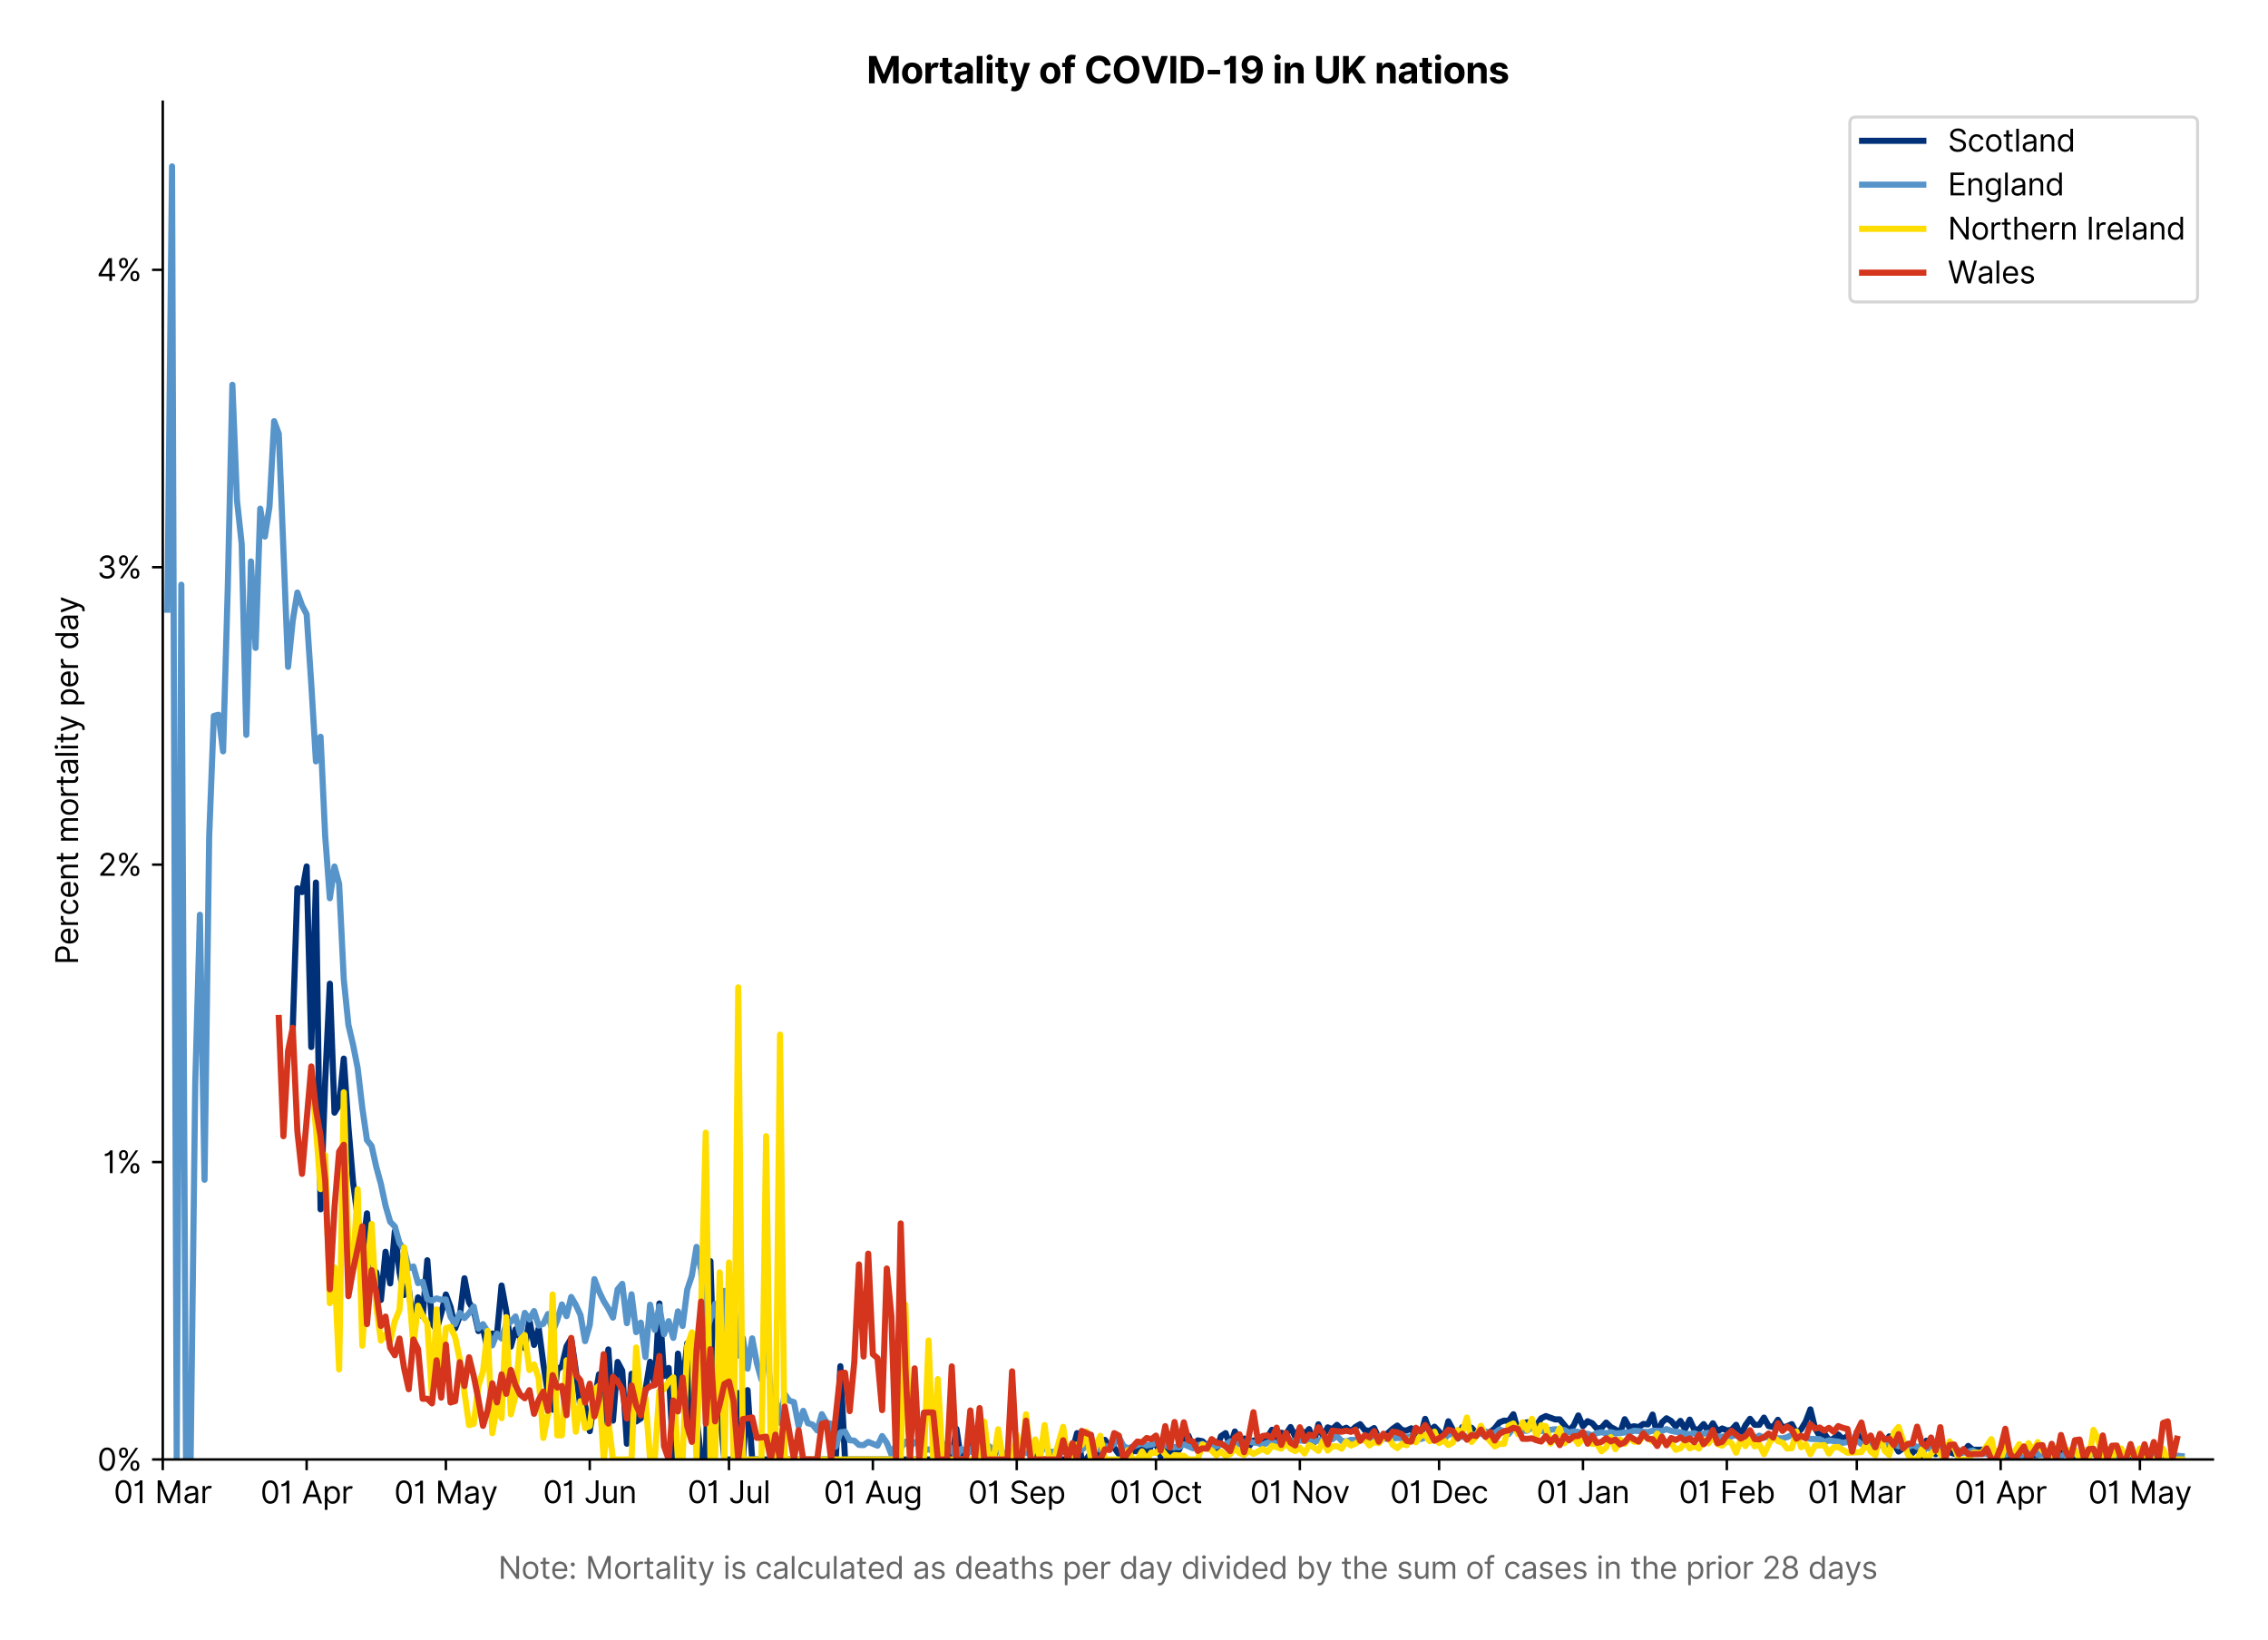 <?xml version="1.0" encoding="utf-8" standalone="no"?>
<!DOCTYPE svg PUBLIC "-//W3C//DTD SVG 1.1//EN"
  "http://www.w3.org/Graphics/SVG/1.1/DTD/svg11.dtd">
<svg version="1.1" viewBox="0 0 740.763 535.849" xmlns="http://www.w3.org/2000/svg" xmlns:xlink="http://www.w3.org/1999/xlink">
 <defs>
  <style type="text/css">*{stroke-linecap:butt;stroke-linejoin:round;}</style>
 </defs>
 <g id="figure_1">
  <g id="patch_1">
   <path d="M 0 535.849 
L 740.763 535.849 
L 740.763 0 
L 0 0 
z
" style="fill:#ffffff;"/>
  </g>
  <g id="axes_1">
   <g id="patch_2">
    <path d="M 53.163 476.745 
L 722.763 476.745 
L 722.763 33.225 
L 53.163 33.225 
z
" style="fill:#ffffff;"/>
   </g>
   <g id="matplotlib.axis_1">
    <g id="xtick_1">
     <g id="line2d_1">
      <defs>
       <path d="M 0 0 
L 0 3.5 
" id="m6900fd573b" style="stroke:#000000;stroke-width:0.8;"/>
      </defs>
      <g>
       <use style="stroke:#000000;stroke-width:0.8;" x="53.163" xlink:href="#m6900fd573b" y="476.745"/>
      </g>
     </g>
     <g id="text_1">
      <!-- 01 Mar -->
      <g transform="translate(37.126 491.018)scale(0.1 -0.1)">
       <defs>
        <path d="M 2000 -64 
Q 1230 -64 806 561 
Q 382 1186 382 2327 
Q 382 3459 809 4088 
Q 1236 4718 2000 4718 
Q 2764 4718 3191 4088 
Q 3618 3459 3618 2327 
Q 3618 1186 3194 561 
Q 2771 -64 2000 -64 
z
M 2000 436 
Q 2509 436 2791 927 
Q 3073 1418 3073 2327 
Q 3073 3234 2789 3730 
Q 2505 4227 2000 4227 
Q 1496 4227 1211 3730 
Q 927 3234 927 2327 
Q 927 1418 1210 927 
Q 1493 436 2000 436 
z
" id="Inter-Regular-30" transform="scale(0.016)"/>
        <path d="M 1973 4655 
L 1973 0 
L 1409 0 
L 1409 3836 
L 1373 3836 
Q 1341 3773 1209 3692 
Q 1077 3611 868 3551 
Q 659 3491 391 3491 
L 391 3964 
Q 661 3964 859 4061 
Q 1057 4159 1190 4291 
Q 1323 4423 1392 4529 
Q 1461 4636 1473 4655 
L 1973 4655 
z
" id="Inter-Regular-31" transform="scale(0.016)"/>
        <path id="Inter-Regular-20" transform="scale(0.016)"/>
        <path d="M 564 4655 
L 1236 4655 
L 2818 791 
L 2873 791 
L 4455 4655 
L 5127 4655 
L 5127 0 
L 4600 0 
L 4600 3536 
L 4555 3536 
L 3100 0 
L 2591 0 
L 1136 3536 
L 1091 3536 
L 1091 0 
L 564 0 
L 564 4655 
z
" id="Inter-Regular-4d" transform="scale(0.016)"/>
        <path d="M 1518 -82 
Q 1186 -82 916 44 
Q 646 170 486 410 
Q 327 650 327 991 
Q 327 1291 445 1478 
Q 564 1666 761 1773 
Q 959 1880 1199 1933 
Q 1439 1986 1682 2018 
Q 2000 2059 2199 2080 
Q 2398 2102 2490 2154 
Q 2582 2207 2582 2336 
L 2582 2355 
Q 2582 2691 2399 2877 
Q 2216 3064 1846 3064 
Q 1461 3064 1243 2895 
Q 1025 2727 936 2536 
L 427 2718 
Q 564 3036 792 3214 
Q 1021 3393 1292 3464 
Q 1564 3536 1827 3536 
Q 1996 3536 2215 3496 
Q 2434 3457 2640 3334 
Q 2846 3211 2982 2963 
Q 3118 2716 3118 2300 
L 3118 0 
L 2582 0 
L 2582 473 
L 2555 473 
Q 2500 359 2373 229 
Q 2246 100 2034 9 
Q 1823 -82 1518 -82 
z
M 1600 400 
Q 1918 400 2137 525 
Q 2357 650 2469 847 
Q 2582 1045 2582 1264 
L 2582 1755 
Q 2548 1714 2433 1681 
Q 2318 1648 2169 1624 
Q 2021 1600 1881 1583 
Q 1741 1566 1655 1555 
Q 1446 1527 1265 1467 
Q 1084 1407 974 1287 
Q 864 1168 864 964 
Q 864 684 1072 542 
Q 1280 400 1600 400 
z
" id="Inter-Regular-61" transform="scale(0.016)"/>
        <path d="M 491 0 
L 491 3491 
L 1009 3491 
L 1009 2964 
L 1046 2964 
Q 1139 3223 1389 3384 
Q 1639 3545 1955 3545 
Q 2100 3545 2209 3511 
Q 2318 3477 2400 3418 
L 2218 2964 
Q 2161 2993 2085 3010 
Q 2009 3027 1909 3027 
Q 1527 3027 1277 2794 
Q 1027 2561 1027 2209 
L 1027 0 
L 491 0 
z
" id="Inter-Regular-72" transform="scale(0.016)"/>
       </defs>
       <use xlink:href="#Inter-Regular-30"/>
       <use x="62.5" xlink:href="#Inter-Regular-31"/>
       <use x="106.676" xlink:href="#Inter-Regular-20"/>
       <use x="134.801" xlink:href="#Inter-Regular-4d"/>
       <use x="225.994" xlink:href="#Inter-Regular-61"/>
       <use x="282.386" xlink:href="#Inter-Regular-72"/>
      </g>
     </g>
    </g>
    <g id="xtick_2">
     <g id="line2d_2">
      <g>
       <use style="stroke:#000000;stroke-width:0.8;" x="100.154" xlink:href="#m6900fd573b" y="476.745"/>
      </g>
     </g>
     <g id="text_2">
      <!-- 01 Apr -->
      <g transform="translate(85.069 491.117)scale(0.1 -0.1)">
       <defs>
        <path d="M 755 0 
L 164 0 
L 1873 4655 
L 2455 4655 
L 4164 0 
L 3573 0 
L 3105 1318 
L 1223 1318 
L 755 0 
z
M 1400 1818 
L 2927 1818 
L 2182 3918 
L 2146 3918 
L 1400 1818 
z
" id="Inter-Regular-41" transform="scale(0.016)"/>
        <path d="M 491 -1309 
L 491 3491 
L 1009 3491 
L 1009 2936 
L 1073 2936 
Q 1132 3027 1237 3169 
Q 1343 3311 1542 3423 
Q 1741 3536 2082 3536 
Q 2523 3536 2859 3315 
Q 3196 3095 3384 2690 
Q 3573 2286 3573 1736 
Q 3573 1182 3384 776 
Q 3196 370 2861 148 
Q 2527 -73 2091 -73 
Q 1755 -73 1552 39 
Q 1350 152 1241 296 
Q 1132 441 1073 536 
L 1027 536 
L 1027 -1309 
L 491 -1309 
z
M 1018 1745 
Q 1018 1152 1276 780 
Q 1534 409 2018 409 
Q 2355 409 2581 587 
Q 2807 766 2921 1069 
Q 3036 1373 3036 1745 
Q 3036 2114 2923 2410 
Q 2811 2707 2585 2881 
Q 2359 3055 2018 3055 
Q 1527 3055 1272 2693 
Q 1018 2332 1018 1745 
z
" id="Inter-Regular-70" transform="scale(0.016)"/>
       </defs>
       <use xlink:href="#Inter-Regular-30"/>
       <use x="62.5" xlink:href="#Inter-Regular-31"/>
       <use x="106.676" xlink:href="#Inter-Regular-20"/>
       <use x="134.801" xlink:href="#Inter-Regular-41"/>
       <use x="202.415" xlink:href="#Inter-Regular-70"/>
       <use x="263.352" xlink:href="#Inter-Regular-72"/>
      </g>
     </g>
    </g>
    <g id="xtick_3">
     <g id="line2d_3">
      <g>
       <use style="stroke:#000000;stroke-width:0.8;" x="145.63" xlink:href="#m6900fd573b" y="476.745"/>
      </g>
     </g>
     <g id="text_3">
      <!-- 01 May -->
      <g transform="translate(128.727 491.117)scale(0.1 -0.1)">
       <defs>
        <path d="M 818 -1355 
Q 682 -1355 575 -1333 
Q 468 -1311 427 -1291 
L 564 -818 
Q 857 -893 1053 -814 
Q 1250 -736 1391 -345 
L 1509 -18 
L 218 3491 
L 800 3491 
L 1764 709 
L 1800 709 
L 2764 3491 
L 3346 3491 
L 1846 -564 
Q 1550 -1355 818 -1355 
z
" id="Inter-Regular-79" transform="scale(0.016)"/>
       </defs>
       <use xlink:href="#Inter-Regular-30"/>
       <use x="62.5" xlink:href="#Inter-Regular-31"/>
       <use x="106.676" xlink:href="#Inter-Regular-20"/>
       <use x="134.801" xlink:href="#Inter-Regular-4d"/>
       <use x="225.994" xlink:href="#Inter-Regular-61"/>
       <use x="282.386" xlink:href="#Inter-Regular-79"/>
      </g>
     </g>
    </g>
    <g id="xtick_4">
     <g id="line2d_4">
      <g>
       <use style="stroke:#000000;stroke-width:0.8;" x="192.622" xlink:href="#m6900fd573b" y="476.745"/>
      </g>
     </g>
     <g id="text_4">
      <!-- 01 Jun -->
      <g transform="translate(177.338 491.018)scale(0.1 -0.1)">
       <defs>
        <path d="M 2346 4655 
L 2909 4655 
L 2909 1327 
Q 2909 657 2549 296 
Q 2189 -64 1582 -64 
Q 1200 -64 902 76 
Q 605 216 434 475 
Q 264 734 264 1091 
L 818 1091 
Q 818 795 1034 615 
Q 1250 436 1582 436 
Q 1948 436 2147 664 
Q 2346 893 2346 1327 
L 2346 4655 
z
" id="Inter-Regular-4a" transform="scale(0.016)"/>
        <path d="M 2691 1427 
L 2691 3491 
L 3227 3491 
L 3227 0 
L 2691 0 
L 2691 591 
L 2655 591 
Q 2532 325 2273 140 
Q 2014 -45 1618 -45 
Q 1127 -45 809 280 
Q 491 605 491 1273 
L 491 3491 
L 1027 3491 
L 1027 1309 
Q 1027 927 1242 700 
Q 1457 473 1791 473 
Q 1991 473 2199 575 
Q 2407 677 2549 888 
Q 2691 1100 2691 1427 
z
" id="Inter-Regular-75" transform="scale(0.016)"/>
        <path d="M 1027 2100 
L 1027 0 
L 491 0 
L 491 3491 
L 1009 3491 
L 1009 2945 
L 1055 2945 
Q 1177 3211 1427 3373 
Q 1677 3536 2073 3536 
Q 2602 3536 2928 3211 
Q 3255 2886 3255 2218 
L 3255 0 
L 2718 0 
L 2718 2182 
Q 2718 2593 2504 2824 
Q 2291 3055 1918 3055 
Q 1534 3055 1280 2806 
Q 1027 2557 1027 2100 
z
" id="Inter-Regular-6e" transform="scale(0.016)"/>
       </defs>
       <use xlink:href="#Inter-Regular-30"/>
       <use x="62.5" xlink:href="#Inter-Regular-31"/>
       <use x="106.676" xlink:href="#Inter-Regular-20"/>
       <use x="134.801" xlink:href="#Inter-Regular-4a"/>
       <use x="189.063" xlink:href="#Inter-Regular-75"/>
       <use x="247.159" xlink:href="#Inter-Regular-6e"/>
      </g>
     </g>
    </g>
    <g id="xtick_5">
     <g id="line2d_5">
      <g>
       <use style="stroke:#000000;stroke-width:0.8;" x="238.098" xlink:href="#m6900fd573b" y="476.745"/>
      </g>
     </g>
     <g id="text_5">
      <!-- 01 Jul -->
      <g transform="translate(224.555 491.018)scale(0.1 -0.1)">
       <defs>
        <path d="M 1027 4655 
L 1027 0 
L 491 0 
L 491 4655 
L 1027 4655 
z
" id="Inter-Regular-6c" transform="scale(0.016)"/>
       </defs>
       <use xlink:href="#Inter-Regular-30"/>
       <use x="62.5" xlink:href="#Inter-Regular-31"/>
       <use x="106.676" xlink:href="#Inter-Regular-20"/>
       <use x="134.801" xlink:href="#Inter-Regular-4a"/>
       <use x="189.063" xlink:href="#Inter-Regular-75"/>
       <use x="247.159" xlink:href="#Inter-Regular-6c"/>
      </g>
     </g>
    </g>
    <g id="xtick_6">
     <g id="line2d_6">
      <g>
       <use style="stroke:#000000;stroke-width:0.8;" x="285.09" xlink:href="#m6900fd573b" y="476.745"/>
      </g>
     </g>
     <g id="text_6">
      <!-- 01 Aug -->
      <g transform="translate(269.018 491.117)scale(0.1 -0.1)">
       <defs>
        <path d="M 1900 -1382 
Q 1316 -1382 976 -1169 
Q 636 -957 473 -682 
L 900 -382 
Q 973 -477 1084 -601 
Q 1196 -725 1390 -817 
Q 1584 -909 1900 -909 
Q 2323 -909 2598 -704 
Q 2873 -500 2873 -64 
L 2873 645 
L 2827 645 
Q 2768 550 2660 410 
Q 2552 270 2351 162 
Q 2150 55 1809 55 
Q 1386 55 1051 255 
Q 716 455 521 836 
Q 327 1218 327 1764 
Q 327 2300 516 2699 
Q 705 3098 1041 3317 
Q 1377 3536 1818 3536 
Q 2159 3536 2360 3423 
Q 2561 3311 2669 3169 
Q 2777 3027 2836 2936 
L 2891 2936 
L 2891 3491 
L 3409 3491 
L 3409 -100 
Q 3409 -550 3205 -833 
Q 3002 -1116 2660 -1249 
Q 2318 -1382 1900 -1382 
z
M 1882 536 
Q 2366 536 2624 864 
Q 2882 1193 2882 1773 
Q 2882 2339 2627 2697 
Q 2373 3055 1882 3055 
Q 1541 3055 1315 2882 
Q 1089 2709 976 2418 
Q 864 2127 864 1773 
Q 864 1227 1120 881 
Q 1377 536 1882 536 
z
" id="Inter-Regular-67" transform="scale(0.016)"/>
       </defs>
       <use xlink:href="#Inter-Regular-30"/>
       <use x="62.5" xlink:href="#Inter-Regular-31"/>
       <use x="106.676" xlink:href="#Inter-Regular-20"/>
       <use x="134.801" xlink:href="#Inter-Regular-41"/>
       <use x="202.415" xlink:href="#Inter-Regular-75"/>
       <use x="260.511" xlink:href="#Inter-Regular-67"/>
      </g>
     </g>
    </g>
    <g id="xtick_7">
     <g id="line2d_7">
      <g>
       <use style="stroke:#000000;stroke-width:0.8;" x="332.082" xlink:href="#m6900fd573b" y="476.745"/>
      </g>
     </g>
     <g id="text_7">
      <!-- 01 Sep -->
      <g transform="translate(316.195 491.117)scale(0.1 -0.1)">
       <defs>
        <path d="M 3109 3491 
Q 3068 3836 2777 4027 
Q 2486 4218 2064 4218 
Q 1600 4218 1318 3999 
Q 1036 3780 1036 3445 
Q 1036 3195 1189 3042 
Q 1343 2889 1553 2803 
Q 1764 2718 1936 2673 
L 2409 2545 
Q 2591 2498 2815 2414 
Q 3039 2330 3244 2185 
Q 3450 2041 3584 1816 
Q 3718 1591 3718 1264 
Q 3718 886 3521 581 
Q 3325 277 2949 97 
Q 2573 -82 2036 -82 
Q 1286 -82 845 272 
Q 405 627 364 1200 
L 946 1200 
Q 968 936 1124 764 
Q 1280 593 1519 510 
Q 1759 427 2036 427 
Q 2359 427 2616 533 
Q 2873 639 3023 828 
Q 3173 1018 3173 1273 
Q 3173 1505 3043 1650 
Q 2914 1795 2702 1886 
Q 2491 1977 2246 2045 
L 1673 2209 
Q 1127 2366 809 2657 
Q 491 2948 491 3418 
Q 491 3809 703 4101 
Q 916 4393 1276 4555 
Q 1636 4718 2082 4718 
Q 2532 4718 2882 4558 
Q 3232 4398 3437 4120 
Q 3643 3843 3655 3491 
L 3109 3491 
z
" id="Inter-Regular-53" transform="scale(0.016)"/>
        <path d="M 1955 -73 
Q 1450 -73 1085 151 
Q 721 375 524 778 
Q 327 1182 327 1718 
Q 327 2255 524 2665 
Q 721 3075 1074 3305 
Q 1427 3536 1900 3536 
Q 2173 3536 2439 3445 
Q 2705 3355 2923 3151 
Q 3141 2948 3270 2614 
Q 3400 2280 3400 1791 
L 3400 1564 
L 866 1564 
Q 884 1005 1183 707 
Q 1482 409 1955 409 
Q 2271 409 2498 545 
Q 2725 682 2827 955 
L 3346 809 
Q 3223 414 2854 170 
Q 2486 -73 1955 -73 
z
M 866 2027 
L 2855 2027 
Q 2855 2470 2595 2762 
Q 2336 3055 1900 3055 
Q 1593 3055 1368 2911 
Q 1143 2768 1013 2533 
Q 884 2298 866 2027 
z
" id="Inter-Regular-65" transform="scale(0.016)"/>
       </defs>
       <use xlink:href="#Inter-Regular-30"/>
       <use x="62.5" xlink:href="#Inter-Regular-31"/>
       <use x="106.676" xlink:href="#Inter-Regular-20"/>
       <use x="134.801" xlink:href="#Inter-Regular-53"/>
       <use x="198.58" xlink:href="#Inter-Regular-65"/>
       <use x="256.818" xlink:href="#Inter-Regular-70"/>
      </g>
     </g>
    </g>
    <g id="xtick_8">
     <g id="line2d_8">
      <g>
       <use style="stroke:#000000;stroke-width:0.8;" x="377.558" xlink:href="#m6900fd573b" y="476.745"/>
      </g>
     </g>
     <g id="text_8">
      <!-- 01 Oct -->
      <g transform="translate(362.402 491.018)scale(0.1 -0.1)">
       <defs>
        <path d="M 4491 2327 
Q 4491 1591 4225 1054 
Q 3959 518 3495 227 
Q 3032 -64 2436 -64 
Q 1841 -64 1377 227 
Q 914 518 648 1054 
Q 382 1591 382 2327 
Q 382 3064 648 3600 
Q 914 4136 1377 4427 
Q 1841 4718 2436 4718 
Q 3032 4718 3495 4427 
Q 3959 4136 4225 3600 
Q 4491 3064 4491 2327 
z
M 3946 2327 
Q 3946 2932 3744 3348 
Q 3543 3764 3201 3977 
Q 2859 4191 2436 4191 
Q 2014 4191 1672 3977 
Q 1330 3764 1128 3348 
Q 927 2932 927 2327 
Q 927 1723 1128 1307 
Q 1330 891 1672 677 
Q 2014 464 2436 464 
Q 2859 464 3201 677 
Q 3543 891 3744 1307 
Q 3946 1723 3946 2327 
z
" id="Inter-Regular-4f" transform="scale(0.016)"/>
        <path d="M 1909 -73 
Q 1418 -73 1063 159 
Q 709 391 518 798 
Q 327 1205 327 1727 
Q 327 2259 524 2667 
Q 721 3075 1074 3305 
Q 1427 3536 1900 3536 
Q 2268 3536 2563 3400 
Q 2859 3264 3047 3018 
Q 3236 2773 3282 2445 
L 2746 2445 
Q 2684 2684 2474 2869 
Q 2264 3055 1909 3055 
Q 1439 3055 1151 2697 
Q 864 2339 864 1745 
Q 864 1139 1148 774 
Q 1432 409 1909 409 
Q 2223 409 2447 570 
Q 2671 732 2746 1018 
L 3282 1018 
Q 3236 709 3058 462 
Q 2880 216 2588 71 
Q 2296 -73 1909 -73 
z
" id="Inter-Regular-63" transform="scale(0.016)"/>
        <path d="M 2009 3491 
L 2009 3036 
L 1264 3036 
L 1264 1000 
Q 1264 773 1331 660 
Q 1398 548 1503 510 
Q 1609 473 1727 473 
Q 1816 473 1873 483 
Q 1930 493 1964 500 
L 2073 18 
Q 2018 -2 1920 -23 
Q 1823 -45 1673 -45 
Q 1446 -45 1228 52 
Q 1011 150 869 350 
Q 727 550 727 855 
L 727 3036 
L 200 3036 
L 200 3491 
L 727 3491 
L 727 4327 
L 1264 4327 
L 1264 3491 
L 2009 3491 
z
" id="Inter-Regular-74" transform="scale(0.016)"/>
       </defs>
       <use xlink:href="#Inter-Regular-30"/>
       <use x="62.5" xlink:href="#Inter-Regular-31"/>
       <use x="106.676" xlink:href="#Inter-Regular-20"/>
       <use x="134.801" xlink:href="#Inter-Regular-4f"/>
       <use x="210.938" xlink:href="#Inter-Regular-63"/>
       <use x="266.761" xlink:href="#Inter-Regular-74"/>
      </g>
     </g>
    </g>
    <g id="xtick_9">
     <g id="line2d_9">
      <g>
       <use style="stroke:#000000;stroke-width:0.8;" x="424.55" xlink:href="#m6900fd573b" y="476.745"/>
      </g>
     </g>
     <g id="text_9">
      <!-- 01 Nov -->
      <g transform="translate(408.279 491.018)scale(0.1 -0.1)">
       <defs>
        <path d="M 4255 4655 
L 4255 0 
L 3709 0 
L 1173 3655 
L 1127 3655 
L 1127 0 
L 564 0 
L 564 4655 
L 1109 4655 
L 3655 991 
L 3700 991 
L 3700 4655 
L 4255 4655 
z
" id="Inter-Regular-4e" transform="scale(0.016)"/>
        <path d="M 1909 -73 
Q 1436 -73 1080 152 
Q 725 377 526 781 
Q 327 1186 327 1727 
Q 327 2273 526 2679 
Q 725 3086 1080 3311 
Q 1436 3536 1909 3536 
Q 2382 3536 2737 3311 
Q 3093 3086 3292 2679 
Q 3491 2273 3491 1727 
Q 3491 1186 3292 781 
Q 3093 377 2737 152 
Q 2382 -73 1909 -73 
z
M 1909 409 
Q 2268 409 2500 593 
Q 2732 777 2843 1077 
Q 2955 1377 2955 1727 
Q 2955 2077 2843 2379 
Q 2732 2682 2500 2868 
Q 2268 3055 1909 3055 
Q 1550 3055 1318 2868 
Q 1086 2682 975 2379 
Q 864 2077 864 1727 
Q 864 1377 975 1077 
Q 1086 777 1318 593 
Q 1550 409 1909 409 
z
" id="Inter-Regular-6f" transform="scale(0.016)"/>
        <path d="M 3346 3491 
L 2055 0 
L 1509 0 
L 218 3491 
L 800 3491 
L 1764 709 
L 1800 709 
L 2764 3491 
L 3346 3491 
z
" id="Inter-Regular-76" transform="scale(0.016)"/>
       </defs>
       <use xlink:href="#Inter-Regular-30"/>
       <use x="62.5" xlink:href="#Inter-Regular-31"/>
       <use x="106.676" xlink:href="#Inter-Regular-20"/>
       <use x="134.801" xlink:href="#Inter-Regular-4e"/>
       <use x="210.085" xlink:href="#Inter-Regular-6f"/>
       <use x="269.744" xlink:href="#Inter-Regular-76"/>
      </g>
     </g>
    </g>
    <g id="xtick_10">
     <g id="line2d_10">
      <g>
       <use style="stroke:#000000;stroke-width:0.8;" x="470.026" xlink:href="#m6900fd573b" y="476.745"/>
      </g>
     </g>
     <g id="text_10">
      <!-- 01 Dec -->
      <g transform="translate(453.989 491.018)scale(0.1 -0.1)">
       <defs>
        <path d="M 2000 0 
L 564 0 
L 564 4655 
L 2064 4655 
Q 2741 4655 3223 4376 
Q 3705 4098 3961 3578 
Q 4218 3059 4218 2336 
Q 4218 1609 3959 1085 
Q 3700 561 3204 280 
Q 2709 0 2000 0 
z
M 1127 500 
L 1964 500 
Q 2830 500 3251 992 
Q 3673 1484 3673 2336 
Q 3673 3182 3259 3668 
Q 2846 4155 2027 4155 
L 1127 4155 
L 1127 500 
z
" id="Inter-Regular-44" transform="scale(0.016)"/>
       </defs>
       <use xlink:href="#Inter-Regular-30"/>
       <use x="62.5" xlink:href="#Inter-Regular-31"/>
       <use x="106.676" xlink:href="#Inter-Regular-20"/>
       <use x="134.801" xlink:href="#Inter-Regular-44"/>
       <use x="206.676" xlink:href="#Inter-Regular-65"/>
       <use x="264.915" xlink:href="#Inter-Regular-63"/>
      </g>
     </g>
    </g>
    <g id="xtick_11">
     <g id="line2d_11">
      <g>
       <use style="stroke:#000000;stroke-width:0.8;" x="517.018" xlink:href="#m6900fd573b" y="476.745"/>
      </g>
     </g>
     <g id="text_11">
      <!-- 01 Jan -->
      <g transform="translate(501.819 491.018)scale(0.1 -0.1)">
       <use xlink:href="#Inter-Regular-30"/>
       <use x="62.5" xlink:href="#Inter-Regular-31"/>
       <use x="106.676" xlink:href="#Inter-Regular-20"/>
       <use x="134.801" xlink:href="#Inter-Regular-4a"/>
       <use x="189.063" xlink:href="#Inter-Regular-61"/>
       <use x="245.455" xlink:href="#Inter-Regular-6e"/>
      </g>
     </g>
    </g>
    <g id="xtick_12">
     <g id="line2d_12">
      <g>
       <use style="stroke:#000000;stroke-width:0.8;" x="564.01" xlink:href="#m6900fd573b" y="476.745"/>
      </g>
     </g>
     <g id="text_12">
      <!-- 01 Feb -->
      <g transform="translate(548.321 491.018)scale(0.1 -0.1)">
       <defs>
        <path d="M 564 0 
L 564 4655 
L 3355 4655 
L 3355 4155 
L 1127 4155 
L 1127 2582 
L 3146 2582 
L 3146 2082 
L 1127 2082 
L 1127 0 
L 564 0 
z
" id="Inter-Regular-46" transform="scale(0.016)"/>
        <path d="M 564 0 
L 564 4655 
L 1100 4655 
L 1100 2936 
L 1146 2936 
Q 1205 3027 1310 3169 
Q 1416 3311 1615 3423 
Q 1814 3536 2155 3536 
Q 2596 3536 2932 3315 
Q 3268 3095 3457 2690 
Q 3646 2286 3646 1736 
Q 3646 1182 3457 776 
Q 3268 370 2934 148 
Q 2600 -73 2164 -73 
Q 1827 -73 1625 39 
Q 1423 152 1314 296 
Q 1205 441 1146 536 
L 1082 536 
L 1082 0 
L 564 0 
z
M 1091 1745 
Q 1091 1152 1349 780 
Q 1607 409 2091 409 
Q 2427 409 2653 587 
Q 2880 766 2994 1069 
Q 3109 1373 3109 1745 
Q 3109 2114 2996 2410 
Q 2884 2707 2658 2881 
Q 2432 3055 2091 3055 
Q 1600 3055 1345 2693 
Q 1091 2332 1091 1745 
z
" id="Inter-Regular-62" transform="scale(0.016)"/>
       </defs>
       <use xlink:href="#Inter-Regular-30"/>
       <use x="62.5" xlink:href="#Inter-Regular-31"/>
       <use x="106.676" xlink:href="#Inter-Regular-20"/>
       <use x="134.801" xlink:href="#Inter-Regular-46"/>
       <use x="193.466" xlink:href="#Inter-Regular-65"/>
       <use x="251.705" xlink:href="#Inter-Regular-62"/>
      </g>
     </g>
    </g>
    <g id="xtick_13">
     <g id="line2d_13">
      <g>
       <use style="stroke:#000000;stroke-width:0.8;" x="606.454" xlink:href="#m6900fd573b" y="476.745"/>
      </g>
     </g>
     <g id="text_13">
      <!-- 01 Mar -->
      <g transform="translate(590.417 491.018)scale(0.1 -0.1)">
       <use xlink:href="#Inter-Regular-30"/>
       <use x="62.5" xlink:href="#Inter-Regular-31"/>
       <use x="106.676" xlink:href="#Inter-Regular-20"/>
       <use x="134.801" xlink:href="#Inter-Regular-4d"/>
       <use x="225.994" xlink:href="#Inter-Regular-61"/>
       <use x="282.386" xlink:href="#Inter-Regular-72"/>
      </g>
     </g>
    </g>
    <g id="xtick_14">
     <g id="line2d_14">
      <g>
       <use style="stroke:#000000;stroke-width:0.8;" x="653.446" xlink:href="#m6900fd573b" y="476.745"/>
      </g>
     </g>
     <g id="text_14">
      <!-- 01 Apr -->
      <g transform="translate(638.361 491.117)scale(0.1 -0.1)">
       <use xlink:href="#Inter-Regular-30"/>
       <use x="62.5" xlink:href="#Inter-Regular-31"/>
       <use x="106.676" xlink:href="#Inter-Regular-20"/>
       <use x="134.801" xlink:href="#Inter-Regular-41"/>
       <use x="202.415" xlink:href="#Inter-Regular-70"/>
       <use x="263.352" xlink:href="#Inter-Regular-72"/>
      </g>
     </g>
    </g>
    <g id="xtick_15">
     <g id="line2d_15">
      <g>
       <use style="stroke:#000000;stroke-width:0.8;" x="698.922" xlink:href="#m6900fd573b" y="476.745"/>
      </g>
     </g>
     <g id="text_15">
      <!-- 01 May -->
      <g transform="translate(682.019 491.117)scale(0.1 -0.1)">
       <use xlink:href="#Inter-Regular-30"/>
       <use x="62.5" xlink:href="#Inter-Regular-31"/>
       <use x="106.676" xlink:href="#Inter-Regular-20"/>
       <use x="134.801" xlink:href="#Inter-Regular-4d"/>
       <use x="225.994" xlink:href="#Inter-Regular-61"/>
       <use x="282.386" xlink:href="#Inter-Regular-79"/>
      </g>
     </g>
    </g>
    <g id="text_16">
     <!--  -->
     <g style="fill:#666666;" transform="translate(387.962 504.55)scale(0.1 -0.1)"/>
     <!-- Note: Mortality is calculated as deaths per day divided by the sum of cases in the prior 28 days -->
     <g style="fill:#666666;" transform="translate(162.717 515.732)scale(0.1 -0.1)">
      <defs>
       <path d="M 882 -36 
Q 714 -36 593 84 
Q 473 205 473 373 
Q 473 541 593 661 
Q 714 782 882 782 
Q 1050 782 1170 661 
Q 1291 541 1291 373 
Q 1291 205 1170 84 
Q 1050 -36 882 -36 
z
M 882 2524 
Q 714 2524 593 2644 
Q 473 2765 473 2933 
Q 473 3101 593 3221 
Q 714 3342 882 3342 
Q 1050 3342 1170 3221 
Q 1291 3101 1291 2933 
Q 1291 2765 1170 2644 
Q 1050 2524 882 2524 
z
" id="Inter-Regular-3a" transform="scale(0.016)"/>
       <path d="M 491 0 
L 491 3491 
L 1027 3491 
L 1027 0 
L 491 0 
z
M 764 4073 
Q 607 4073 494 4179 
Q 382 4286 382 4436 
Q 382 4586 494 4693 
Q 607 4800 764 4800 
Q 921 4800 1033 4693 
Q 1146 4586 1146 4436 
Q 1146 4286 1033 4179 
Q 921 4073 764 4073 
z
" id="Inter-Regular-69" transform="scale(0.016)"/>
       <path d="M 2964 2709 
L 2482 2573 
Q 2411 2755 2245 2914 
Q 2080 3073 1727 3073 
Q 1407 3073 1194 2926 
Q 982 2780 982 2555 
Q 982 2355 1127 2239 
Q 1273 2123 1582 2045 
L 2100 1918 
Q 3027 1691 3027 973 
Q 3027 673 2855 436 
Q 2684 200 2377 63 
Q 2071 -73 1664 -73 
Q 1130 -73 780 159 
Q 430 391 336 836 
L 846 964 
Q 989 400 1655 400 
Q 2030 400 2251 560 
Q 2473 720 2473 945 
Q 2473 1316 1955 1436 
L 1373 1573 
Q 893 1686 669 1926 
Q 446 2166 446 2527 
Q 446 2823 613 3050 
Q 780 3277 1069 3406 
Q 1359 3536 1727 3536 
Q 2246 3536 2542 3309 
Q 2839 3082 2964 2709 
z
" id="Inter-Regular-73" transform="scale(0.016)"/>
       <path d="M 1809 -73 
Q 1373 -73 1039 148 
Q 705 370 516 776 
Q 327 1182 327 1736 
Q 327 2286 516 2690 
Q 705 3095 1041 3315 
Q 1377 3536 1818 3536 
Q 2159 3536 2358 3423 
Q 2557 3311 2662 3169 
Q 2768 3027 2827 2936 
L 2873 2936 
L 2873 4655 
L 3409 4655 
L 3409 0 
L 2891 0 
L 2891 536 
L 2827 536 
Q 2768 441 2659 296 
Q 2550 152 2348 39 
Q 2146 -73 1809 -73 
z
M 1882 409 
Q 2366 409 2624 780 
Q 2882 1152 2882 1745 
Q 2882 2332 2627 2693 
Q 2373 3055 1882 3055 
Q 1541 3055 1315 2881 
Q 1089 2707 976 2410 
Q 864 2114 864 1745 
Q 864 1373 978 1069 
Q 1093 766 1319 587 
Q 1546 409 1882 409 
z
" id="Inter-Regular-64" transform="scale(0.016)"/>
       <path d="M 1027 2100 
L 1027 0 
L 491 0 
L 491 4655 
L 1027 4655 
L 1027 2945 
L 1073 2945 
Q 1196 3216 1442 3376 
Q 1689 3536 2100 3536 
Q 2636 3536 2963 3213 
Q 3291 2891 3291 2218 
L 3291 0 
L 2755 0 
L 2755 2182 
Q 2755 2598 2540 2826 
Q 2325 3055 1946 3055 
Q 1548 3055 1287 2806 
Q 1027 2557 1027 2100 
z
" id="Inter-Regular-68" transform="scale(0.016)"/>
       <path d="M 491 0 
L 491 3491 
L 1009 3491 
L 1009 2945 
L 1055 2945 
Q 1164 3225 1407 3380 
Q 1650 3536 1991 3536 
Q 2336 3536 2567 3380 
Q 2798 3225 2927 2945 
L 2964 2945 
Q 3098 3216 3366 3376 
Q 3634 3536 4009 3536 
Q 4477 3536 4775 3244 
Q 5073 2952 5073 2336 
L 5073 0 
L 4536 0 
L 4536 2336 
Q 4536 2723 4325 2889 
Q 4114 3055 3827 3055 
Q 3459 3055 3257 2833 
Q 3055 2611 3055 2273 
L 3055 0 
L 2509 0 
L 2509 2391 
Q 2509 2689 2316 2872 
Q 2123 3055 1818 3055 
Q 1609 3055 1428 2943 
Q 1248 2832 1137 2635 
Q 1027 2439 1027 2182 
L 1027 0 
L 491 0 
z
" id="Inter-Regular-6d" transform="scale(0.016)"/>
       <path d="M 2046 3491 
L 2046 3036 
L 1264 3036 
L 1264 0 
L 727 0 
L 727 3036 
L 164 3036 
L 164 3491 
L 727 3491 
L 727 3973 
Q 727 4273 868 4473 
Q 1009 4673 1234 4773 
Q 1459 4873 1709 4873 
Q 1907 4873 2032 4841 
Q 2157 4809 2218 4782 
L 2064 4318 
Q 2023 4332 1951 4352 
Q 1880 4373 1764 4373 
Q 1498 4373 1381 4239 
Q 1264 4105 1264 3845 
L 1264 3491 
L 2046 3491 
z
" id="Inter-Regular-66" transform="scale(0.016)"/>
       <path d="M 482 0 
L 482 409 
L 2018 2091 
Q 2289 2386 2464 2605 
Q 2639 2825 2724 3019 
Q 2809 3214 2809 3427 
Q 2809 3795 2553 4011 
Q 2298 4227 1918 4227 
Q 1514 4227 1275 3985 
Q 1036 3743 1036 3345 
L 500 3345 
Q 500 3755 688 4064 
Q 877 4373 1203 4545 
Q 1530 4718 1936 4718 
Q 2346 4718 2661 4545 
Q 2977 4373 3156 4079 
Q 3336 3786 3336 3427 
Q 3336 3170 3244 2926 
Q 3152 2682 2926 2383 
Q 2700 2084 2300 1655 
L 1255 536 
L 1255 500 
L 3418 500 
L 3418 0 
L 482 0 
z
" id="Inter-Regular-32" transform="scale(0.016)"/>
       <path d="M 1973 -64 
Q 1505 -64 1147 103 
Q 789 270 589 564 
Q 389 859 391 1236 
Q 389 1532 507 1783 
Q 625 2034 830 2203 
Q 1036 2373 1291 2418 
L 1291 2445 
Q 957 2532 759 2821 
Q 561 3111 564 3482 
Q 561 3836 743 4115 
Q 925 4395 1244 4556 
Q 1564 4718 1973 4718 
Q 2377 4718 2695 4556 
Q 3014 4395 3197 4115 
Q 3380 3836 3382 3482 
Q 3380 3111 3181 2821 
Q 2982 2532 2655 2445 
L 2655 2418 
Q 2907 2373 3109 2203 
Q 3311 2034 3431 1783 
Q 3552 1532 3555 1236 
Q 3552 859 3351 564 
Q 3150 270 2794 103 
Q 2439 -64 1973 -64 
z
M 1973 436 
Q 2446 436 2722 662 
Q 2998 889 3000 1264 
Q 2998 1527 2864 1729 
Q 2730 1932 2499 2048 
Q 2268 2164 1973 2164 
Q 1675 2164 1442 2048 
Q 1209 1932 1076 1729 
Q 943 1527 946 1264 
Q 943 889 1218 662 
Q 1493 436 1973 436 
z
M 1973 2645 
Q 2348 2645 2591 2864 
Q 2834 3084 2836 3445 
Q 2834 3800 2596 4013 
Q 2359 4227 1973 4227 
Q 1582 4227 1344 4013 
Q 1107 3800 1109 3445 
Q 1107 3084 1349 2864 
Q 1591 2645 1973 2645 
z
" id="Inter-Regular-38" transform="scale(0.016)"/>
      </defs>
      <use xlink:href="#Inter-Regular-4e"/>
      <use x="75.284" xlink:href="#Inter-Regular-6f"/>
      <use x="134.943" xlink:href="#Inter-Regular-74"/>
      <use x="171.307" xlink:href="#Inter-Regular-65"/>
      <use x="229.546" xlink:href="#Inter-Regular-3a"/>
      <use x="257.102" xlink:href="#Inter-Regular-20"/>
      <use x="285.227" xlink:href="#Inter-Regular-4d"/>
      <use x="376.421" xlink:href="#Inter-Regular-6f"/>
      <use x="436.08" xlink:href="#Inter-Regular-72"/>
      <use x="474.432" xlink:href="#Inter-Regular-74"/>
      <use x="510.796" xlink:href="#Inter-Regular-61"/>
      <use x="567.188" xlink:href="#Inter-Regular-6c"/>
      <use x="590.909" xlink:href="#Inter-Regular-69"/>
      <use x="614.631" xlink:href="#Inter-Regular-74"/>
      <use x="650.994" xlink:href="#Inter-Regular-79"/>
      <use x="706.676" xlink:href="#Inter-Regular-20"/>
      <use x="734.801" xlink:href="#Inter-Regular-69"/>
      <use x="758.523" xlink:href="#Inter-Regular-73"/>
      <use x="810.796" xlink:href="#Inter-Regular-20"/>
      <use x="838.921" xlink:href="#Inter-Regular-63"/>
      <use x="894.744" xlink:href="#Inter-Regular-61"/>
      <use x="951.137" xlink:href="#Inter-Regular-6c"/>
      <use x="974.858" xlink:href="#Inter-Regular-63"/>
      <use x="1030.682" xlink:href="#Inter-Regular-75"/>
      <use x="1088.779" xlink:href="#Inter-Regular-6c"/>
      <use x="1112.5" xlink:href="#Inter-Regular-61"/>
      <use x="1168.892" xlink:href="#Inter-Regular-74"/>
      <use x="1205.256" xlink:href="#Inter-Regular-65"/>
      <use x="1263.495" xlink:href="#Inter-Regular-64"/>
      <use x="1325.568" xlink:href="#Inter-Regular-20"/>
      <use x="1353.693" xlink:href="#Inter-Regular-61"/>
      <use x="1410.085" xlink:href="#Inter-Regular-73"/>
      <use x="1462.358" xlink:href="#Inter-Regular-20"/>
      <use x="1490.483" xlink:href="#Inter-Regular-64"/>
      <use x="1552.557" xlink:href="#Inter-Regular-65"/>
      <use x="1610.796" xlink:href="#Inter-Regular-61"/>
      <use x="1667.188" xlink:href="#Inter-Regular-74"/>
      <use x="1703.551" xlink:href="#Inter-Regular-68"/>
      <use x="1762.642" xlink:href="#Inter-Regular-73"/>
      <use x="1814.915" xlink:href="#Inter-Regular-20"/>
      <use x="1843.04" xlink:href="#Inter-Regular-70"/>
      <use x="1903.978" xlink:href="#Inter-Regular-65"/>
      <use x="1962.216" xlink:href="#Inter-Regular-72"/>
      <use x="2000.569" xlink:href="#Inter-Regular-20"/>
      <use x="2028.694" xlink:href="#Inter-Regular-64"/>
      <use x="2090.767" xlink:href="#Inter-Regular-61"/>
      <use x="2147.159" xlink:href="#Inter-Regular-79"/>
      <use x="2202.841" xlink:href="#Inter-Regular-20"/>
      <use x="2230.966" xlink:href="#Inter-Regular-64"/>
      <use x="2293.04" xlink:href="#Inter-Regular-69"/>
      <use x="2316.762" xlink:href="#Inter-Regular-76"/>
      <use x="2372.444" xlink:href="#Inter-Regular-69"/>
      <use x="2396.165" xlink:href="#Inter-Regular-64"/>
      <use x="2458.239" xlink:href="#Inter-Regular-65"/>
      <use x="2516.478" xlink:href="#Inter-Regular-64"/>
      <use x="2578.552" xlink:href="#Inter-Regular-20"/>
      <use x="2606.677" xlink:href="#Inter-Regular-62"/>
      <use x="2668.75" xlink:href="#Inter-Regular-79"/>
      <use x="2724.432" xlink:href="#Inter-Regular-20"/>
      <use x="2752.557" xlink:href="#Inter-Regular-74"/>
      <use x="2788.921" xlink:href="#Inter-Regular-68"/>
      <use x="2848.012" xlink:href="#Inter-Regular-65"/>
      <use x="2906.251" xlink:href="#Inter-Regular-20"/>
      <use x="2934.376" xlink:href="#Inter-Regular-73"/>
      <use x="2986.648" xlink:href="#Inter-Regular-75"/>
      <use x="3044.745" xlink:href="#Inter-Regular-6d"/>
      <use x="3131.677" xlink:href="#Inter-Regular-20"/>
      <use x="3159.802" xlink:href="#Inter-Regular-6f"/>
      <use x="3219.461" xlink:href="#Inter-Regular-66"/>
      <use x="3255.54" xlink:href="#Inter-Regular-20"/>
      <use x="3283.665" xlink:href="#Inter-Regular-63"/>
      <use x="3339.489" xlink:href="#Inter-Regular-61"/>
      <use x="3395.881" xlink:href="#Inter-Regular-73"/>
      <use x="3448.154" xlink:href="#Inter-Regular-65"/>
      <use x="3506.393" xlink:href="#Inter-Regular-73"/>
      <use x="3558.665" xlink:href="#Inter-Regular-20"/>
      <use x="3586.79" xlink:href="#Inter-Regular-69"/>
      <use x="3610.512" xlink:href="#Inter-Regular-6e"/>
      <use x="3669.035" xlink:href="#Inter-Regular-20"/>
      <use x="3697.16" xlink:href="#Inter-Regular-74"/>
      <use x="3733.523" xlink:href="#Inter-Regular-68"/>
      <use x="3792.614" xlink:href="#Inter-Regular-65"/>
      <use x="3850.853" xlink:href="#Inter-Regular-20"/>
      <use x="3878.978" xlink:href="#Inter-Regular-70"/>
      <use x="3939.915" xlink:href="#Inter-Regular-72"/>
      <use x="3978.268" xlink:href="#Inter-Regular-69"/>
      <use x="4001.989" xlink:href="#Inter-Regular-6f"/>
      <use x="4061.648" xlink:href="#Inter-Regular-72"/>
      <use x="4100.001" xlink:href="#Inter-Regular-20"/>
      <use x="4128.126" xlink:href="#Inter-Regular-32"/>
      <use x="4188.637" xlink:href="#Inter-Regular-38"/>
      <use x="4250.285" xlink:href="#Inter-Regular-20"/>
      <use x="4278.41" xlink:href="#Inter-Regular-64"/>
      <use x="4340.484" xlink:href="#Inter-Regular-61"/>
      <use x="4396.876" xlink:href="#Inter-Regular-79"/>
      <use x="4452.558" xlink:href="#Inter-Regular-73"/>
     </g>
    </g>
   </g>
   <g id="matplotlib.axis_2">
    <g id="ytick_1">
     <g id="line2d_16">
      <defs>
       <path d="M 0 0 
L -3.5 0 
" id="me90c3df318" style="stroke:#000000;stroke-width:0.8;"/>
      </defs>
      <g>
       <use style="stroke:#000000;stroke-width:0.8;" x="53.163" xlink:href="#me90c3df318" y="476.745"/>
      </g>
     </g>
     <g id="text_17">
      <!-- 0% -->
      <g transform="translate(31.788 480.382)scale(0.1 -0.1)">
       <defs>
        <path d="M 2855 873 
L 2855 1118 
Q 2855 1373 2960 1585 
Q 3066 1798 3269 1926 
Q 3473 2055 3764 2055 
Q 4059 2055 4259 1926 
Q 4459 1798 4561 1585 
Q 4664 1373 4664 1118 
L 4664 873 
Q 4664 618 4560 405 
Q 4457 193 4256 64 
Q 4055 -64 3764 -64 
Q 3468 -64 3266 64 
Q 3064 193 2959 405 
Q 2855 618 2855 873 
z
M 536 3536 
L 536 3782 
Q 536 4036 642 4248 
Q 748 4461 951 4589 
Q 1155 4718 1446 4718 
Q 1741 4718 1941 4589 
Q 2141 4461 2243 4248 
Q 2346 4036 2346 3782 
L 2346 3536 
Q 2346 3282 2242 3069 
Q 2139 2857 1937 2728 
Q 1736 2600 1446 2600 
Q 1150 2600 948 2728 
Q 746 2857 641 3069 
Q 536 3282 536 3536 
z
M 709 0 
L 3909 4655 
L 4427 4655 
L 1227 0 
L 709 0 
z
M 3318 1118 
L 3318 873 
Q 3318 661 3418 494 
Q 3518 327 3764 327 
Q 4002 327 4101 494 
Q 4200 661 4200 873 
L 4200 1118 
Q 4200 1330 4104 1497 
Q 4009 1664 3764 1664 
Q 3525 1664 3421 1497 
Q 3318 1330 3318 1118 
z
M 1000 3782 
L 1000 3536 
Q 1000 3325 1100 3158 
Q 1200 2991 1446 2991 
Q 1684 2991 1783 3158 
Q 1882 3325 1882 3536 
L 1882 3782 
Q 1882 3993 1786 4160 
Q 1691 4327 1446 4327 
Q 1207 4327 1103 4160 
Q 1000 3993 1000 3782 
z
" id="Inter-Regular-25" transform="scale(0.016)"/>
       </defs>
       <use xlink:href="#Inter-Regular-30"/>
       <use x="62.5" xlink:href="#Inter-Regular-25"/>
      </g>
     </g>
    </g>
    <g id="ytick_2">
     <g id="line2d_17">
      <g>
       <use style="stroke:#000000;stroke-width:0.8;" x="53.163" xlink:href="#me90c3df318" y="379.593"/>
      </g>
     </g>
     <g id="text_18">
      <!-- 1% -->
      <g transform="translate(33.62 383.23)scale(0.1 -0.1)">
       <use xlink:href="#Inter-Regular-31"/>
       <use x="44.176" xlink:href="#Inter-Regular-25"/>
      </g>
     </g>
    </g>
    <g id="ytick_3">
     <g id="line2d_18">
      <g>
       <use style="stroke:#000000;stroke-width:0.8;" x="53.163" xlink:href="#me90c3df318" y="282.441"/>
      </g>
     </g>
     <g id="text_19">
      <!-- 2% -->
      <g transform="translate(31.986 286.078)scale(0.1 -0.1)">
       <use xlink:href="#Inter-Regular-32"/>
       <use x="60.511" xlink:href="#Inter-Regular-25"/>
      </g>
     </g>
    </g>
    <g id="ytick_4">
     <g id="line2d_19">
      <g>
       <use style="stroke:#000000;stroke-width:0.8;" x="53.163" xlink:href="#me90c3df318" y="185.289"/>
      </g>
     </g>
     <g id="text_20">
      <!-- 3% -->
      <g transform="translate(31.673 188.926)scale(0.1 -0.1)">
       <defs>
        <path d="M 2055 -64 
Q 1605 -64 1253 90 
Q 902 245 696 521 
Q 491 798 473 1164 
L 1046 1164 
Q 1071 827 1356 631 
Q 1641 436 2046 436 
Q 2493 436 2783 664 
Q 3073 893 3073 1264 
Q 3073 1650 2787 1893 
Q 2502 2136 1973 2136 
L 1600 2136 
L 1600 2636 
L 1973 2636 
Q 2386 2636 2647 2856 
Q 2909 3077 2909 3445 
Q 2909 3798 2679 4012 
Q 2450 4227 2064 4227 
Q 1823 4227 1610 4139 
Q 1398 4052 1264 3887 
Q 1130 3723 1118 3491 
L 573 3491 
Q 586 3857 793 4133 
Q 1000 4409 1335 4563 
Q 1671 4718 2073 4718 
Q 2505 4718 2814 4544 
Q 3123 4370 3289 4086 
Q 3455 3802 3455 3473 
Q 3455 3080 3249 2802 
Q 3043 2525 2691 2418 
L 2691 2382 
Q 3132 2309 3379 2008 
Q 3627 1707 3627 1264 
Q 3627 884 3421 583 
Q 3216 282 2861 109 
Q 2507 -64 2055 -64 
z
" id="Inter-Regular-33" transform="scale(0.016)"/>
       </defs>
       <use xlink:href="#Inter-Regular-33"/>
       <use x="63.636" xlink:href="#Inter-Regular-25"/>
      </g>
     </g>
    </g>
    <g id="ytick_5">
     <g id="line2d_20">
      <g>
       <use style="stroke:#000000;stroke-width:0.8;" x="53.163" xlink:href="#me90c3df318" y="88.137"/>
      </g>
     </g>
     <g id="text_21">
      <!-- 4% -->
      <g transform="translate(31.617 91.774)scale(0.1 -0.1)">
       <defs>
        <path d="M 373 955 
L 373 1418 
L 2418 4655 
L 3100 4655 
L 3100 1455 
L 3736 1455 
L 3736 955 
L 3100 955 
L 3100 0 
L 2564 0 
L 2564 955 
L 373 955 
z
M 2564 1455 
L 2564 3936 
L 2527 3936 
L 982 1491 
L 982 1455 
L 2564 1455 
z
" id="Inter-Regular-34" transform="scale(0.016)"/>
       </defs>
       <use xlink:href="#Inter-Regular-34"/>
       <use x="64.205" xlink:href="#Inter-Regular-25"/>
      </g>
     </g>
    </g>
    <g id="text_22">
     <!-- Percent mortality per day -->
     <g transform="translate(25.5 315.1)rotate(-90)scale(0.1 -0.1)">
      <defs>
       <path d="M 564 0 
L 564 4655 
L 2136 4655 
Q 2684 4655 3033 4458 
Q 3382 4261 3550 3927 
Q 3718 3593 3718 3182 
Q 3718 2770 3551 2434 
Q 3384 2098 3036 1899 
Q 2689 1700 2146 1700 
L 1127 1700 
L 1127 0 
L 564 0 
z
M 1127 2200 
L 2127 2200 
Q 2689 2200 2926 2482 
Q 3164 2764 3164 3182 
Q 3164 3602 2925 3878 
Q 2686 4155 2118 4155 
L 1127 4155 
L 1127 2200 
z
" id="Inter-Regular-50" transform="scale(0.016)"/>
      </defs>
      <use xlink:href="#Inter-Regular-50"/>
      <use x="63.494" xlink:href="#Inter-Regular-65"/>
      <use x="121.733" xlink:href="#Inter-Regular-72"/>
      <use x="160.085" xlink:href="#Inter-Regular-63"/>
      <use x="215.909" xlink:href="#Inter-Regular-65"/>
      <use x="274.148" xlink:href="#Inter-Regular-6e"/>
      <use x="332.671" xlink:href="#Inter-Regular-74"/>
      <use x="369.034" xlink:href="#Inter-Regular-20"/>
      <use x="397.159" xlink:href="#Inter-Regular-6d"/>
      <use x="484.091" xlink:href="#Inter-Regular-6f"/>
      <use x="543.75" xlink:href="#Inter-Regular-72"/>
      <use x="582.102" xlink:href="#Inter-Regular-74"/>
      <use x="618.466" xlink:href="#Inter-Regular-61"/>
      <use x="674.858" xlink:href="#Inter-Regular-6c"/>
      <use x="698.58" xlink:href="#Inter-Regular-69"/>
      <use x="722.301" xlink:href="#Inter-Regular-74"/>
      <use x="758.665" xlink:href="#Inter-Regular-79"/>
      <use x="814.347" xlink:href="#Inter-Regular-20"/>
      <use x="842.472" xlink:href="#Inter-Regular-70"/>
      <use x="903.409" xlink:href="#Inter-Regular-65"/>
      <use x="961.648" xlink:href="#Inter-Regular-72"/>
      <use x="1000" xlink:href="#Inter-Regular-20"/>
      <use x="1028.125" xlink:href="#Inter-Regular-64"/>
      <use x="1090.199" xlink:href="#Inter-Regular-61"/>
      <use x="1146.591" xlink:href="#Inter-Regular-79"/>
     </g>
    </g>
   </g>
   <g id="line2d_21">
    <path clip-path="url(#pfcbb38c315)" d="M 95.607 336.352 
L 97.123 290.153 
L 98.639 291.415 
L 100.154 283.031 
L 101.67 342.02 
L 103.186 288.29 
L 104.702 395.031 
L 106.218 352.934 
L 107.734 321.322 
L 109.25 363.455 
L 110.765 360.909 
L 112.281 345.807 
L 113.797 368.174 
L 115.313 386.148 
L 118.345 409.187 
L 119.861 396.35 
L 121.377 414.172 
L 122.892 415.634 
L 124.408 424.653 
L 125.924 408.907 
L 127.44 419.236 
L 128.956 402.21 
L 130.472 415.484 
L 131.988 423.025 
L 133.503 420.838 
L 135.019 434.006 
L 136.535 423.789 
L 138.051 430.016 
L 139.567 411.673 
L 141.083 432.221 
L 142.599 434.428 
L 144.115 429.007 
L 145.63 422.853 
L 147.146 426.935 
L 148.662 433.906 
L 150.178 429.953 
L 151.694 417.564 
L 153.21 425.449 
L 154.726 427.968 
L 156.241 434.795 
L 157.757 433.93 
L 159.273 440.829 
L 160.789 435.622 
L 162.305 436.074 
L 163.821 419.923 
L 165.337 428.273 
L 166.853 439.875 
L 168.368 434.231 
L 169.884 436.966 
L 171.4 440.376 
L 172.916 431.279 
L 174.432 439.333 
L 175.948 433.939 
L 177.464 445.418 
L 178.98 455.329 
L 180.495 460.475 
L 182.011 447.4 
L 183.527 446.276 
L 185.043 439.788 
L 186.559 437.242 
L 188.075 447.65 
L 189.591 459.873 
L 191.106 459.097 
L 192.622 467.498 
L 194.138 457.532 
L 195.654 448.938 
L 197.17 473.05 
L 198.686 440.807 
L 200.202 464.062 
L 201.718 444.892 
L 203.233 447.773 
L 204.749 471.605 
L 206.265 448.763 
L 207.781 464.329 
L 209.297 463.335 
L 212.329 444.84 
L 213.844 452.253 
L 215.36 425.791 
L 216.876 449.481 
L 218.392 446.852 
L 219.908 476.745 
L 221.424 442.171 
L 222.94 452.727 
L 224.456 438.795 
L 225.971 463.809 
L 227.487 462.965 
L 229.003 476.745 
L 230.519 476.745 
L 232.035 411.977 
L 233.551 460.279 
L 235.067 459.908 
L 236.582 476.745 
L 239.614 476.745 
L 241.13 455.059 
L 242.646 476.745 
L 244.162 454.099 
L 245.678 476.745 
L 272.963 476.745 
L 274.479 446.29 
L 275.995 476.745 
L 310.86 476.745 
L 312.376 466.76 
L 313.892 476.745 
L 315.408 476.745 
L 316.923 468.519 
L 318.439 469.035 
L 319.955 476.745 
L 324.503 476.745 
L 326.019 470.181 
L 327.535 476.745 
L 332.082 476.745 
L 333.598 471.904 
L 335.114 471.987 
L 336.63 472.243 
L 338.146 476.745 
L 348.757 476.745 
L 350.273 473.842 
L 351.788 468.15 
L 353.304 476.745 
L 354.82 476.745 
L 357.852 472.087 
L 359.368 476.745 
L 360.884 470.353 
L 362.399 472.654 
L 363.915 472.926 
L 365.431 474.981 
L 366.947 473.454 
L 368.463 475.23 
L 369.979 473.984 
L 371.495 474.068 
L 373.011 472.763 
L 374.526 475.526 
L 376.042 472.149 
L 377.558 471.361 
L 379.074 475.737 
L 380.59 473.905 
L 382.106 474.049 
L 383.622 475.035 
L 385.138 473.503 
L 386.653 469.957 
L 388.169 468.972 
L 389.685 472.811 
L 391.201 470.52 
L 392.717 470.792 
L 394.233 472.229 
L 395.749 470.886 
L 397.264 473.741 
L 398.78 469.149 
L 400.296 468.142 
L 401.812 472.383 
L 403.328 467.614 
L 404.844 470.432 
L 406.36 469.908 
L 407.876 472.539 
L 409.391 470.549 
L 410.907 470.739 
L 412.423 469.859 
L 413.939 469.419 
L 415.455 467.054 
L 416.971 471.665 
L 418.487 468.015 
L 420.002 468.449 
L 421.518 466.16 
L 423.034 469.263 
L 424.55 466.69 
L 426.066 468.528 
L 427.582 466.827 
L 429.098 471.265 
L 430.614 465.272 
L 432.129 469.249 
L 433.645 466.261 
L 435.161 466.873 
L 436.677 465.447 
L 438.193 467.01 
L 439.709 466.386 
L 441.225 467.499 
L 442.74 466.105 
L 444.256 465.226 
L 445.772 467.192 
L 447.288 467.399 
L 448.804 466.487 
L 450.32 469.81 
L 451.836 469.09 
L 453.352 468.106 
L 454.867 466.747 
L 456.383 465.68 
L 457.899 467.165 
L 459.415 467.307 
L 460.931 466.571 
L 462.447 469.456 
L 463.963 469.061 
L 465.478 463.481 
L 466.994 467.564 
L 468.51 466.042 
L 470.026 467.637 
L 471.542 469.884 
L 473.058 464.281 
L 476.09 469.943 
L 477.605 466.179 
L 479.121 466.085 
L 480.637 466.397 
L 482.153 468.126 
L 483.669 468.032 
L 485.185 469.062 
L 488.216 466.591 
L 489.732 464.647 
L 491.248 464.051 
L 492.764 464.152 
L 494.28 461.978 
L 495.796 467.2 
L 497.312 464.967 
L 498.828 464.594 
L 500.343 466.515 
L 501.859 465.544 
L 503.375 463.315 
L 504.891 462.577 
L 507.923 463.659 
L 509.439 463.656 
L 512.47 467.381 
L 513.986 465.669 
L 515.502 462.368 
L 517.018 465.883 
L 518.534 464.254 
L 520.05 464.913 
L 521.566 466.68 
L 523.081 466.396 
L 524.597 464.693 
L 526.113 466.167 
L 527.629 466.964 
L 529.145 468.062 
L 530.661 463.597 
L 532.177 466.299 
L 533.693 465.897 
L 535.208 466.188 
L 536.724 465.156 
L 538.24 465.292 
L 539.756 462.089 
L 541.272 468.519 
L 542.788 464.676 
L 544.304 463.295 
L 545.819 464.179 
L 547.335 465.961 
L 548.851 464.146 
L 550.367 466.809 
L 551.883 463.736 
L 553.399 467.041 
L 554.915 466.881 
L 556.431 465.202 
L 557.946 467.442 
L 559.462 464.931 
L 560.978 467.563 
L 562.494 466.619 
L 564.01 467.258 
L 565.526 467.09 
L 567.042 465.427 
L 568.557 468.915 
L 570.073 465.581 
L 571.589 463.468 
L 573.105 465.419 
L 574.621 465.42 
L 576.137 463.077 
L 577.653 465.843 
L 579.169 466.151 
L 580.684 463.798 
L 582.2 466.355 
L 583.716 465.871 
L 585.232 465.201 
L 586.748 468.139 
L 588.264 466.92 
L 589.78 464.39 
L 591.295 460.392 
L 592.811 466.513 
L 594.327 469.055 
L 595.843 468.274 
L 597.359 470.486 
L 598.875 469.95 
L 600.391 468.606 
L 601.907 470.073 
L 603.422 469.085 
L 604.938 472.841 
L 606.454 467.888 
L 607.97 470.93 
L 609.486 471.724 
L 611.002 470.154 
L 612.518 472.905 
L 614.034 471.863 
L 615.549 471.815 
L 617.065 469.186 
L 620.097 474.163 
L 621.613 473.083 
L 623.129 473.581 
L 624.645 474.604 
L 626.16 472.911 
L 627.676 476.194 
L 629.192 470.623 
L 630.708 472.163 
L 632.224 475.02 
L 633.74 473.248 
L 638.287 474.889 
L 639.803 474.87 
L 641.319 474.228 
L 642.835 472.32 
L 644.351 473.577 
L 648.898 473.546 
L 650.414 475.454 
L 651.93 475.454 
L 653.446 476.095 
L 654.962 475.438 
L 656.478 475.424 
L 657.994 476.083 
L 659.51 474.049 
L 661.025 475.377 
L 665.573 475.271 
L 667.089 474.472 
L 668.605 475.201 
L 670.121 476.745 
L 671.636 476.745 
L 673.152 474.234 
L 676.184 475.843 
L 677.7 475.819 
L 679.216 476.745 
L 680.732 475.778 
L 682.248 475.746 
L 683.763 473.613 
L 685.279 476.745 
L 686.795 474.472 
L 688.311 476.745 
L 689.827 474.291 
L 691.343 475.484 
L 694.374 475.375 
L 695.89 476.745 
L 698.922 476.745 
L 700.438 475.185 
L 701.954 476.745 
L 712.565 476.745 
L 712.565 476.745 
" style="fill:none;stroke:#003078;stroke-linecap:square;stroke-width:2;"/>
   </g>
   <g id="line2d_22">
    <path clip-path="url(#pfcbb38c315)" d="M 54.678 199.168 
L 56.194 54.345 
L 57.71 476.745 
L 59.226 191.004 
L 60.742 476.745 
L 62.258 476.745 
L 63.774 353.768 
L 65.289 298.811 
L 66.805 385.379 
L 68.321 273.285 
L 69.837 233.865 
L 71.353 233.485 
L 72.869 245.431 
L 74.385 192.311 
L 75.901 125.692 
L 77.416 163.554 
L 78.932 177.61 
L 80.448 240.047 
L 81.964 183.391 
L 83.48 211.64 
L 84.996 166.167 
L 86.512 175.269 
L 88.027 165.369 
L 89.543 137.573 
L 91.059 141.704 
L 94.091 217.835 
L 95.607 202.828 
L 97.123 193.559 
L 98.639 197.751 
L 100.154 200.648 
L 101.67 223.491 
L 103.186 248.719 
L 104.702 240.667 
L 106.218 273.24 
L 107.734 293.414 
L 109.25 283.054 
L 110.765 288.686 
L 112.281 319.88 
L 113.797 334.788 
L 115.313 341.262 
L 116.829 348.958 
L 118.345 361.959 
L 119.861 372.439 
L 121.377 374.341 
L 122.892 381.154 
L 124.408 386.738 
L 125.924 393.873 
L 127.44 399.102 
L 128.956 400.641 
L 130.472 406.009 
L 131.988 408.222 
L 133.503 414.316 
L 135.019 413.71 
L 136.535 419.154 
L 138.051 418.692 
L 139.567 424.378 
L 141.083 424.867 
L 142.599 424.133 
L 144.115 424.57 
L 145.63 424.485 
L 147.146 430.129 
L 148.662 432.542 
L 150.178 428.858 
L 151.694 430.555 
L 153.21 428.949 
L 154.726 426.797 
L 156.241 434.02 
L 157.757 432.553 
L 159.273 435.038 
L 160.789 439.475 
L 162.305 435.634 
L 163.821 437.233 
L 165.337 432.64 
L 166.853 431.797 
L 168.368 430.026 
L 169.884 435.8 
L 171.4 428.857 
L 172.916 431.035 
L 174.432 428.274 
L 175.948 433.031 
L 177.464 432.43 
L 178.98 429.241 
L 180.495 435.004 
L 182.011 431.227 
L 183.527 426.106 
L 185.043 429.923 
L 186.559 423.661 
L 188.075 426.261 
L 189.591 429.56 
L 191.106 438.1 
L 192.622 432.79 
L 194.138 417.847 
L 195.654 421.839 
L 197.17 424.996 
L 198.686 427.429 
L 200.202 430.406 
L 201.718 421.207 
L 203.233 419.38 
L 204.749 432.233 
L 206.265 422.799 
L 207.781 435.152 
L 209.297 432.039 
L 210.813 443.289 
L 212.329 426.187 
L 213.844 434.436 
L 215.36 426.726 
L 216.876 435.855 
L 218.392 431.565 
L 219.908 437.029 
L 221.424 428.357 
L 222.94 433.146 
L 224.456 421.268 
L 225.971 416.732 
L 227.487 407.299 
L 229.003 414.926 
L 230.519 435.569 
L 233.551 425.924 
L 235.067 434.58 
L 236.582 421.676 
L 238.098 447.47 
L 239.614 424.181 
L 241.13 442.812 
L 242.646 437.122 
L 244.162 447.099 
L 245.678 437.184 
L 247.194 445.269 
L 248.709 450.665 
L 250.225 438.457 
L 251.741 453.998 
L 253.257 456.081 
L 254.773 464.758 
L 256.289 455.38 
L 257.805 457.553 
L 259.32 458.022 
L 260.836 465.843 
L 262.352 460.856 
L 263.868 464.895 
L 265.384 465.349 
L 266.9 467.261 
L 268.416 461.955 
L 269.932 464.689 
L 271.447 465.087 
L 272.963 472.535 
L 274.479 467.953 
L 275.995 467.644 
L 277.511 470.461 
L 279.027 470.601 
L 280.543 471.987 
L 282.059 472.07 
L 283.574 471.009 
L 286.606 472.243 
L 288.122 469.099 
L 289.638 471.297 
L 291.154 475.129 
L 292.67 471.951 
L 294.185 473.08 
L 295.701 470.946 
L 297.217 472.611 
L 298.733 471.122 
L 300.249 471.805 
L 301.765 473.843 
L 303.281 473.435 
L 304.797 473.995 
L 306.312 471.736 
L 307.828 474.947 
L 309.344 471.376 
L 312.376 475.881 
L 313.892 473.338 
L 316.923 474.252 
L 318.439 471.393 
L 319.955 474.699 
L 321.471 472.34 
L 322.987 472.371 
L 324.503 473.633 
L 326.019 473.669 
L 327.535 474.835 
L 330.566 474.182 
L 332.082 476.024 
L 333.598 473.908 
L 335.114 474.669 
L 336.63 474.731 
L 338.146 472.826 
L 339.661 474.265 
L 341.177 472.937 
L 342.693 474.19 
L 344.209 474.288 
L 345.725 473.603 
L 347.241 474.251 
L 348.757 472.484 
L 350.273 473.576 
L 351.788 473.037 
L 353.304 473.592 
L 354.82 472.375 
L 356.336 472.143 
L 359.368 473.628 
L 360.884 472.257 
L 362.399 472.95 
L 363.915 471.629 
L 365.431 469.399 
L 366.947 472.356 
L 368.463 473.118 
L 373.011 471.49 
L 374.526 472.18 
L 376.042 471.884 
L 379.074 470.81 
L 380.59 471.994 
L 382.106 472.746 
L 383.622 472.632 
L 385.138 472.727 
L 386.653 471.8 
L 389.685 473.112 
L 391.201 472.113 
L 392.717 471.648 
L 395.749 472.857 
L 397.264 472.481 
L 398.78 471.797 
L 400.296 472 
L 401.812 470.801 
L 403.328 472.474 
L 404.844 471.335 
L 406.36 471.192 
L 407.876 470.892 
L 409.391 471.219 
L 410.907 471.376 
L 412.423 472.063 
L 413.939 471.285 
L 415.455 471.111 
L 416.971 471.384 
L 418.487 471.115 
L 420.002 471.051 
L 421.518 470.553 
L 423.034 470.772 
L 424.55 470.546 
L 426.066 470.659 
L 427.582 470.573 
L 429.098 470.979 
L 430.614 470.583 
L 432.129 470.062 
L 433.645 470.187 
L 435.161 470.136 
L 436.677 469.085 
L 438.193 470.703 
L 439.709 470.879 
L 441.225 470.329 
L 444.256 470.476 
L 445.772 470.143 
L 447.288 470.591 
L 448.804 470.485 
L 450.32 469.187 
L 451.836 469.883 
L 453.352 470.048 
L 456.383 469.718 
L 457.899 469.765 
L 459.415 469.534 
L 460.931 469.122 
L 462.447 470.009 
L 463.963 470.1 
L 466.994 469.134 
L 468.51 469.824 
L 470.026 470.055 
L 471.542 470.136 
L 473.058 468.628 
L 474.574 468.39 
L 476.09 469.615 
L 477.605 469.323 
L 479.121 469.224 
L 480.637 468.633 
L 482.153 468.549 
L 483.669 468.137 
L 485.185 467.611 
L 486.701 467.999 
L 488.216 468.109 
L 489.732 466.96 
L 491.248 467.506 
L 492.764 468.419 
L 494.28 466.502 
L 495.796 466.753 
L 497.312 467.396 
L 498.828 467.328 
L 500.343 466.247 
L 501.859 466.878 
L 503.375 467.376 
L 504.891 467.697 
L 506.407 467.061 
L 507.923 466.868 
L 510.955 467.159 
L 512.47 467.881 
L 513.986 467.611 
L 515.502 467.726 
L 517.018 468.274 
L 518.534 468.36 
L 520.05 468.915 
L 521.566 468.131 
L 523.081 467.842 
L 524.597 468.2 
L 526.113 467.815 
L 527.629 468.222 
L 529.145 468.141 
L 530.661 467.919 
L 532.177 467.908 
L 533.693 467.352 
L 535.208 467.452 
L 536.724 467.701 
L 538.24 467.802 
L 539.756 467.36 
L 542.788 467.441 
L 544.304 466.828 
L 545.819 467.385 
L 547.335 467.703 
L 548.851 467.831 
L 550.367 468.342 
L 551.883 468.49 
L 553.399 468.153 
L 554.915 468.83 
L 556.431 468.303 
L 557.946 468.053 
L 559.462 468.486 
L 560.978 469.285 
L 562.494 469.282 
L 564.01 469.082 
L 565.526 469.216 
L 567.042 468.709 
L 568.557 469.824 
L 570.073 469.189 
L 571.589 469.605 
L 573.105 469.809 
L 574.621 468.968 
L 576.137 469.655 
L 577.653 469.241 
L 579.169 469.386 
L 580.684 469.811 
L 582.2 469.85 
L 583.716 469.46 
L 585.232 468.704 
L 586.748 469.551 
L 588.264 469.439 
L 589.78 469.444 
L 591.295 470.033 
L 594.327 470.1 
L 595.843 470.998 
L 597.359 470.526 
L 600.391 470.915 
L 601.907 471.32 
L 604.938 470.709 
L 606.454 470.63 
L 607.97 471.683 
L 609.486 472.464 
L 611.002 472.081 
L 612.518 470.883 
L 614.034 471.678 
L 615.549 472.12 
L 617.065 471.654 
L 618.581 471.778 
L 620.097 472.433 
L 621.613 471.888 
L 623.129 472.807 
L 624.645 471.915 
L 626.16 472.693 
L 627.676 472.387 
L 629.192 473.133 
L 630.708 473.174 
L 632.224 473.748 
L 635.256 473.114 
L 636.772 472.326 
L 639.803 473.761 
L 641.319 474.495 
L 644.351 473.838 
L 645.867 474.648 
L 648.898 474.902 
L 650.414 473.972 
L 651.93 474.003 
L 654.962 475.251 
L 656.478 474.662 
L 657.994 474.863 
L 659.51 475.915 
L 661.025 474.786 
L 662.541 474.654 
L 664.057 473.963 
L 665.573 475.178 
L 668.605 475.004 
L 670.121 474.301 
L 671.636 474.843 
L 673.152 475.818 
L 674.668 474.935 
L 676.184 475.12 
L 677.7 474.843 
L 679.216 475.123 
L 680.732 474.961 
L 682.248 474.661 
L 683.763 474.588 
L 685.279 474.897 
L 686.795 474.406 
L 688.311 475.754 
L 689.827 475.001 
L 691.343 475.54 
L 692.859 475.368 
L 694.374 474.709 
L 695.89 474.974 
L 697.406 475.439 
L 698.922 475.579 
L 700.438 475.062 
L 701.954 475.38 
L 703.47 475.202 
L 704.986 474.846 
L 708.017 475.869 
L 711.049 475.514 
L 712.565 475.667 
L 712.565 475.667 
" style="fill:none;stroke:#5694ca;stroke-linecap:square;stroke-width:2;"/>
   </g>
   <g id="line2d_23">
    <path clip-path="url(#pfcbb38c315)" d="M 101.67 350.574 
L 103.186 368.558 
L 104.702 388.425 
L 106.218 377.426 
L 107.734 425.702 
L 109.25 414.016 
L 110.765 447.327 
L 112.281 356.804 
L 113.797 408.24 
L 115.313 413.247 
L 116.829 388.475 
L 118.345 439.583 
L 119.861 415.547 
L 121.377 399.793 
L 122.892 426.431 
L 124.408 437.919 
L 125.924 435.89 
L 127.44 438.147 
L 128.956 431.558 
L 130.472 427.906 
L 131.988 407.481 
L 133.503 420.729 
L 135.019 439.208 
L 136.535 426.529 
L 138.051 429.812 
L 139.567 432.29 
L 141.083 456.089 
L 142.599 427.714 
L 144.115 448.605 
L 145.63 433.868 
L 147.146 433.422 
L 148.662 436.839 
L 150.178 444.095 
L 153.21 465.514 
L 154.726 465.119 
L 156.241 452.786 
L 157.757 447.941 
L 159.273 434.742 
L 160.789 468.174 
L 162.305 459.287 
L 163.821 463.283 
L 165.337 430.261 
L 166.853 462.018 
L 168.368 455.975 
L 169.884 437.661 
L 171.4 436.096 
L 172.916 447.535 
L 174.432 445.706 
L 175.948 450.219 
L 177.464 469.715 
L 178.98 462.014 
L 180.495 422.857 
L 182.011 468.878 
L 183.527 468.84 
L 185.043 444.361 
L 186.559 451.246 
L 188.075 467.691 
L 189.591 457.696 
L 191.106 466.508 
L 192.622 465.854 
L 194.138 453.913 
L 195.654 452.638 
L 197.17 476.745 
L 198.686 463.86 
L 200.202 476.745 
L 206.265 476.745 
L 207.781 440.153 
L 209.297 458.098 
L 210.813 456.672 
L 212.329 476.745 
L 213.844 476.745 
L 215.36 454.308 
L 216.876 453.778 
L 218.392 451.313 
L 219.908 449.907 
L 221.424 476.745 
L 222.94 476.745 
L 224.456 439.664 
L 225.971 435.227 
L 227.487 476.745 
L 229.003 426.923 
L 230.519 369.985 
L 232.035 476.745 
L 233.551 476.745 
L 235.067 415.643 
L 236.582 476.745 
L 238.098 412.406 
L 239.614 476.745 
L 241.13 322.535 
L 242.646 476.745 
L 248.709 476.745 
L 250.225 371.145 
L 251.741 476.745 
L 253.257 476.745 
L 254.773 337.956 
L 256.289 476.745 
L 294.185 476.745 
L 295.701 426.145 
L 297.217 476.745 
L 301.765 476.745 
L 303.281 437.884 
L 304.797 476.745 
L 306.312 450.488 
L 307.828 476.745 
L 319.955 476.745 
L 321.471 464.385 
L 322.987 476.745 
L 324.503 476.745 
L 326.019 466.882 
L 327.535 476.745 
L 330.566 476.745 
L 332.082 468.795 
L 333.598 476.745 
L 335.114 461.991 
L 336.63 476.745 
L 338.146 470.185 
L 339.661 476.745 
L 341.177 465.501 
L 342.693 476.745 
L 344.209 476.745 
L 347.241 466.092 
L 348.757 476.745 
L 350.273 476.745 
L 351.788 471.87 
L 353.304 471.962 
L 354.82 467.606 
L 356.336 476.745 
L 357.852 472.641 
L 359.368 469.028 
L 360.884 476.745 
L 366.947 476.745 
L 368.463 473.684 
L 369.979 476.745 
L 371.495 476.745 
L 373.011 474.122 
L 374.526 476.745 
L 376.042 474.5 
L 377.558 474.591 
L 379.074 473.135 
L 380.59 475.123 
L 382.106 476.745 
L 383.622 475.321 
L 386.653 475.565 
L 388.169 476.745 
L 391.201 476.745 
L 392.717 471.823 
L 395.749 473.844 
L 397.264 475.403 
L 398.78 474.171 
L 400.296 475.548 
L 401.812 475.035 
L 403.328 472.941 
L 404.844 474.653 
L 406.36 475.244 
L 407.876 473.864 
L 409.391 474.902 
L 412.423 473.316 
L 413.939 474.251 
L 415.455 472.27 
L 418.487 473.205 
L 420.002 471.361 
L 421.518 473.233 
L 423.034 474.005 
L 424.55 472.865 
L 426.066 474.796 
L 427.582 472.048 
L 429.098 472.807 
L 430.614 473.942 
L 432.129 470.617 
L 433.645 473.839 
L 435.161 472.476 
L 436.677 472.399 
L 438.193 473.213 
L 439.709 470.892 
L 441.225 472.197 
L 442.74 471.575 
L 444.256 470.477 
L 445.772 470.305 
L 447.288 472.172 
L 448.804 471.048 
L 450.32 471.418 
L 451.836 469.602 
L 453.352 469.227 
L 454.867 471.957 
L 456.383 473.027 
L 457.899 471.642 
L 459.415 472.084 
L 460.931 469.943 
L 462.447 471.154 
L 463.963 468.96 
L 465.478 468.766 
L 466.994 470.793 
L 468.51 467.677 
L 470.026 471.38 
L 471.542 470.484 
L 473.058 472.027 
L 474.574 471.174 
L 476.09 467.135 
L 477.605 467.935 
L 479.121 463.046 
L 480.637 471.027 
L 482.153 469.198 
L 483.669 465.742 
L 485.185 469.081 
L 488.216 472.478 
L 489.732 471.664 
L 491.248 471.636 
L 492.764 465.668 
L 494.28 464.99 
L 495.796 468.45 
L 497.312 464.596 
L 498.828 467.156 
L 500.343 463.461 
L 501.859 469.151 
L 503.375 465.576 
L 504.891 465.907 
L 506.407 471.536 
L 507.923 469.673 
L 509.439 466.585 
L 510.955 471.469 
L 512.47 470.026 
L 513.986 469.582 
L 515.502 471.66 
L 517.018 469.976 
L 518.534 470.501 
L 520.05 471.682 
L 521.566 471.575 
L 523.081 474.073 
L 524.597 472.781 
L 526.113 469.44 
L 527.629 473.382 
L 529.145 470.237 
L 530.661 471.646 
L 532.177 469.496 
L 533.693 470.893 
L 535.208 471.009 
L 536.724 468.972 
L 538.24 469.687 
L 539.756 470.875 
L 541.272 468.314 
L 542.788 470.656 
L 544.304 471.28 
L 545.819 471.299 
L 547.335 473.582 
L 548.851 473.1 
L 550.367 471.084 
L 551.883 473.111 
L 553.399 472.401 
L 554.915 473.161 
L 556.431 470.459 
L 557.946 471.489 
L 559.462 469.357 
L 560.978 471.731 
L 562.494 472.242 
L 564.01 470.773 
L 565.526 471.364 
L 567.042 474.536 
L 568.557 470.265 
L 570.073 472.373 
L 571.589 470.078 
L 573.105 472.467 
L 574.621 471.806 
L 576.137 475.007 
L 577.653 471.877 
L 579.169 469.098 
L 580.684 470.756 
L 582.2 471.271 
L 583.716 473.161 
L 585.232 473.05 
L 586.748 467.618 
L 588.264 472.752 
L 589.78 471.795 
L 591.295 475.014 
L 592.811 472.26 
L 595.843 472.085 
L 597.359 474.821 
L 598.875 472.793 
L 600.391 472.664 
L 603.422 474.543 
L 607.97 474.334 
L 609.486 471.751 
L 611.002 474.165 
L 612.518 475.394 
L 614.034 468.387 
L 615.549 473.878 
L 617.065 475.279 
L 618.581 467.901 
L 620.097 466.122 
L 623.129 475.171 
L 624.645 476.745 
L 626.16 476.745 
L 627.676 473.435 
L 629.192 476.745 
L 632.224 473.136 
L 635.256 476.745 
L 636.772 470.861 
L 638.287 472.741 
L 639.803 476.745 
L 642.835 476.745 
L 644.351 474.597 
L 647.383 474.565 
L 650.414 470.1 
L 651.93 476.745 
L 653.446 476.745 
L 654.962 472.083 
L 656.478 474.364 
L 657.994 474.28 
L 659.51 471.746 
L 661.025 474.122 
L 662.541 471.414 
L 664.057 473.985 
L 665.573 471.072 
L 667.089 473.908 
L 668.605 473.863 
L 670.121 476.745 
L 673.152 470.731 
L 674.668 473.729 
L 677.7 473.654 
L 679.216 476.745 
L 680.732 473.603 
L 682.248 476.745 
L 683.763 467.091 
L 685.279 470.172 
L 686.795 476.745 
L 688.311 473.281 
L 689.827 476.745 
L 691.343 473.238 
L 692.859 473.184 
L 694.374 476.745 
L 695.89 473.135 
L 697.406 476.745 
L 698.922 473.144 
L 700.438 476.745 
L 704.986 476.745 
L 706.501 473.254 
L 708.017 476.745 
L 712.565 476.745 
L 712.565 476.745 
" style="fill:none;stroke:#ffdd00;stroke-linecap:square;stroke-width:2;"/>
   </g>
   <g id="line2d_24">
    <path clip-path="url(#pfcbb38c315)" d="M 91.059 332.525 
L 92.575 371.145 
L 94.091 343.294 
L 95.607 335.718 
L 97.123 369.543 
L 98.639 383.449 
L 101.67 348.37 
L 103.186 362.402 
L 104.702 371.108 
L 106.218 385.522 
L 107.734 421.15 
L 109.25 394.587 
L 110.765 376.193 
L 112.281 373.951 
L 113.797 423.4 
L 115.313 414.916 
L 118.345 400.61 
L 119.861 432.531 
L 121.377 414.927 
L 122.892 422.209 
L 124.408 433.118 
L 125.924 430.072 
L 127.44 440.285 
L 128.956 442.695 
L 130.472 437.236 
L 131.988 446.956 
L 133.503 453.802 
L 135.019 437.556 
L 136.535 440.68 
L 138.051 456.923 
L 139.567 456.905 
L 141.083 458.426 
L 142.599 444.353 
L 144.115 456.55 
L 145.63 439.24 
L 147.146 458.134 
L 148.662 457.69 
L 150.178 444.964 
L 151.694 452.757 
L 153.21 443.379 
L 154.726 449.471 
L 156.241 457.066 
L 157.757 465.769 
L 159.273 460.692 
L 160.789 451.889 
L 162.305 458.095 
L 163.821 448.943 
L 165.337 455.295 
L 166.853 447.51 
L 168.368 452.494 
L 169.884 455.524 
L 171.4 456.759 
L 172.916 454.118 
L 174.432 461.828 
L 175.948 457.276 
L 177.464 454.595 
L 178.98 460.826 
L 180.495 449.21 
L 182.011 453.261 
L 183.527 452.733 
L 185.043 462.266 
L 186.559 437.04 
L 188.075 449.038 
L 189.591 450.907 
L 191.106 458.205 
L 192.622 451.989 
L 194.138 462.681 
L 195.654 456.981 
L 197.17 442.345 
L 198.686 465.015 
L 200.202 449.733 
L 201.718 451.296 
L 203.233 453.863 
L 204.749 463.386 
L 206.265 452.578 
L 207.781 459.075 
L 209.297 462.352 
L 210.813 453.993 
L 212.329 452.845 
L 213.844 452.457 
L 215.36 442.938 
L 216.876 472.412 
L 218.392 476.745 
L 219.908 457.478 
L 221.424 461.05 
L 222.94 450.011 
L 224.456 465.841 
L 225.971 471.003 
L 227.487 441.245 
L 229.003 425.16 
L 230.519 465.026 
L 232.035 440.718 
L 233.551 464.298 
L 235.067 458.732 
L 236.582 452.103 
L 238.098 451.296 
L 239.614 457.733 
L 241.13 476.745 
L 242.646 463.572 
L 245.678 463.023 
L 247.194 469.685 
L 248.709 469.554 
L 250.225 469.295 
L 251.741 476.745 
L 253.257 468.642 
L 254.773 476.745 
L 256.289 459.474 
L 257.805 467.758 
L 259.32 476.745 
L 260.836 467.183 
L 262.352 476.745 
L 266.9 476.745 
L 268.416 465.068 
L 269.932 464.706 
L 271.447 476.745 
L 274.479 448.544 
L 275.995 448.421 
L 277.511 460.948 
L 279.027 444.892 
L 280.543 413.039 
L 282.059 443.128 
L 283.574 409.512 
L 285.09 442.355 
L 286.606 443.644 
L 288.122 460.634 
L 289.638 414.368 
L 291.154 430.037 
L 292.67 476.745 
L 294.185 399.64 
L 295.701 446.48 
L 297.217 476.745 
L 298.733 446.989 
L 300.249 476.745 
L 301.765 461.445 
L 303.281 461.373 
L 304.797 461.421 
L 306.312 476.745 
L 309.344 476.745 
L 310.86 446.337 
L 312.376 476.745 
L 315.408 476.745 
L 316.923 460.74 
L 318.439 476.745 
L 319.955 459.966 
L 321.471 476.745 
L 329.05 476.745 
L 330.566 447.959 
L 332.082 476.745 
L 333.598 476.745 
L 335.114 464.079 
L 336.63 476.745 
L 345.725 476.745 
L 347.241 470.469 
L 348.757 476.745 
L 350.273 471.433 
L 351.788 476.745 
L 353.304 467.421 
L 354.82 468.155 
L 356.336 468.686 
L 357.852 476.745 
L 359.368 476.745 
L 360.884 473.417 
L 362.399 473.645 
L 363.915 468.14 
L 365.431 468.956 
L 366.947 476.745 
L 368.463 474.507 
L 369.979 472.585 
L 371.495 470.889 
L 373.011 471.166 
L 374.526 469.729 
L 376.042 470.142 
L 377.558 468.952 
L 379.074 473.82 
L 380.59 465.864 
L 382.106 472.847 
L 383.622 464.509 
L 385.138 472.015 
L 386.653 464.604 
L 388.169 470.503 
L 389.685 470.899 
L 391.201 473.952 
L 392.717 473.126 
L 394.233 473.226 
L 395.749 470.1 
L 397.264 471.28 
L 398.78 471.515 
L 400.296 472.52 
L 401.812 474.02 
L 403.328 469.625 
L 404.844 468.545 
L 406.36 474.356 
L 407.876 469.246 
L 409.391 461.314 
L 410.907 470.831 
L 412.423 469.084 
L 413.939 468.88 
L 415.455 469.684 
L 416.971 466.341 
L 418.487 471.996 
L 420.002 468.056 
L 421.518 471.251 
L 423.034 472.17 
L 424.55 466.229 
L 426.066 470.609 
L 427.582 468.653 
L 429.098 469.128 
L 430.614 466.25 
L 432.129 468.119 
L 433.645 471.824 
L 435.161 467.319 
L 438.193 467.682 
L 439.709 467.352 
L 441.225 467.718 
L 442.74 467.015 
L 444.256 470.635 
L 445.772 468.807 
L 447.288 469.505 
L 448.804 467.483 
L 450.32 470.934 
L 451.836 468.328 
L 453.352 470.005 
L 454.867 467.665 
L 456.383 467.902 
L 457.899 468.483 
L 459.415 470.67 
L 460.931 470.905 
L 462.447 466.393 
L 463.963 467.567 
L 465.478 465.508 
L 466.994 467.676 
L 468.51 470.63 
L 470.026 469.794 
L 471.542 468.78 
L 473.058 467.042 
L 474.574 467.443 
L 476.09 469.766 
L 477.605 468.374 
L 479.121 470.29 
L 480.637 468.766 
L 482.153 469.095 
L 483.669 466.985 
L 485.185 469.378 
L 486.701 467.802 
L 488.216 470.552 
L 489.732 468.382 
L 491.248 467.522 
L 492.764 467.213 
L 494.28 466.399 
L 495.796 466.792 
L 497.312 469.99 
L 498.828 470.002 
L 500.343 469.846 
L 501.859 470.479 
L 503.375 470.885 
L 504.891 469.113 
L 506.407 471.038 
L 507.923 469.412 
L 509.439 472.058 
L 510.955 469.014 
L 512.47 470.464 
L 513.986 469.181 
L 515.502 469.073 
L 517.018 467.816 
L 518.534 471.602 
L 520.05 468.981 
L 521.566 471.315 
L 523.081 470.987 
L 524.597 469.835 
L 526.113 470.821 
L 527.629 470.267 
L 529.145 471.842 
L 530.661 471.116 
L 532.177 469.207 
L 533.693 470.113 
L 535.208 470.887 
L 536.724 468.213 
L 538.24 470 
L 539.756 470.109 
L 541.272 472.344 
L 542.788 469.308 
L 544.304 472.112 
L 545.819 469.751 
L 547.335 470.365 
L 548.851 469.539 
L 550.367 470.51 
L 551.883 469.874 
L 553.399 471.125 
L 554.915 468.709 
L 556.431 471.773 
L 557.946 470.015 
L 559.462 467.123 
L 560.978 471.452 
L 562.494 470.965 
L 564.01 468.855 
L 565.526 467.385 
L 568.557 469.916 
L 570.073 469.095 
L 571.589 467.21 
L 573.105 470.099 
L 574.621 470.172 
L 576.137 469.503 
L 577.653 468.274 
L 579.169 469.583 
L 580.684 464.899 
L 582.2 467.41 
L 583.716 466.005 
L 585.232 467.044 
L 586.748 469.965 
L 588.264 468.99 
L 589.78 469.816 
L 591.295 465.207 
L 592.811 466.653 
L 594.327 466.321 
L 595.843 467.339 
L 597.359 466.421 
L 598.875 467.689 
L 600.391 465.847 
L 601.907 466.428 
L 603.422 466.783 
L 604.938 474.176 
L 606.454 467.839 
L 607.97 464.675 
L 609.486 471.04 
L 611.002 468.926 
L 612.518 472.768 
L 614.034 468.38 
L 615.549 470.255 
L 617.065 469.916 
L 618.581 472.092 
L 620.097 468.505 
L 621.613 473.119 
L 623.129 471.645 
L 624.645 471.515 
L 626.16 466.029 
L 627.676 471.301 
L 629.192 472.584 
L 630.708 469.576 
L 632.224 473.88 
L 633.74 466.203 
L 635.256 476.745 
L 636.772 472.01 
L 638.287 471.877 
L 639.803 475.069 
L 641.319 473.348 
L 642.835 475.021 
L 647.383 474.96 
L 648.898 473.131 
L 650.414 476.745 
L 651.93 476.745 
L 653.446 472.915 
L 654.962 466.715 
L 656.478 474.697 
L 657.994 476.745 
L 661.025 472.499 
L 662.541 476.745 
L 665.573 472.167 
L 667.089 472.079 
L 668.605 476.745 
L 670.121 471.634 
L 671.636 476.745 
L 673.152 468.751 
L 674.668 473.932 
L 676.184 476.745 
L 677.7 470.463 
L 679.216 470.249 
L 680.732 476.745 
L 682.248 473.359 
L 683.763 473.243 
L 685.279 476.745 
L 686.795 468.904 
L 688.311 476.745 
L 689.827 472.264 
L 691.343 472.205 
L 692.859 476.745 
L 694.374 476.745 
L 695.89 471.724 
L 697.406 476.745 
L 698.922 476.745 
L 700.438 471.776 
L 701.954 476.745 
L 703.47 471.047 
L 704.986 476.745 
L 706.501 464.817 
L 708.017 464.306 
L 709.533 476.745 
L 711.049 469.965 
L 711.049 469.965 
" style="fill:none;stroke:#d4351c;stroke-linecap:square;stroke-width:2;"/>
   </g>
   <g id="patch_3">
    <path d="M 53.163 476.745 
L 53.163 33.225 
" style="fill:none;stroke:#000000;stroke-linecap:square;stroke-linejoin:miter;stroke-width:0.8;"/>
   </g>
   <g id="patch_4">
    <path d="M 53.163 476.745 
L 722.763 476.745 
" style="fill:none;stroke:#000000;stroke-linecap:square;stroke-linejoin:miter;stroke-width:0.8;"/>
   </g>
   <g id="text_23">
    <!-- Mortality of COVID-19 in UK nations -->
    <g transform="translate(283.065 27.225)scale(0.12 -0.12)">
     <defs>
      <path d="M 405 4655 
L 1618 4655 
L 2900 1527 
L 2955 1527 
L 4236 4655 
L 5450 4655 
L 5450 0 
L 4496 0 
L 4496 3030 
L 4457 3030 
L 3252 23 
L 2602 23 
L 1398 3041 
L 1359 3041 
L 1359 0 
L 405 0 
L 405 4655 
z
" id="Inter-Bold-4d" transform="scale(0.016)"/>
      <path d="M 1964 -68 
Q 1434 -68 1049 158 
Q 664 384 455 789 
Q 246 1195 246 1732 
Q 246 2273 455 2678 
Q 664 3084 1049 3310 
Q 1434 3536 1964 3536 
Q 2493 3536 2878 3310 
Q 3264 3084 3473 2678 
Q 3682 2273 3682 1732 
Q 3682 1195 3473 789 
Q 3264 384 2878 158 
Q 2493 -68 1964 -68 
z
M 1968 682 
Q 2327 682 2512 982 
Q 2698 1282 2698 1739 
Q 2698 2195 2512 2496 
Q 2327 2798 1968 2798 
Q 1602 2798 1416 2496 
Q 1230 2195 1230 1739 
Q 1230 1282 1416 982 
Q 1602 682 1968 682 
z
" id="Inter-Bold-6f" transform="scale(0.016)"/>
      <path d="M 386 0 
L 386 3491 
L 1325 3491 
L 1325 2882 
L 1361 2882 
Q 1457 3207 1681 3374 
Q 1905 3541 2200 3541 
Q 2341 3541 2461 3507 
Q 2582 3473 2677 3414 
L 2386 2614 
Q 2318 2648 2237 2671 
Q 2157 2695 2057 2695 
Q 1764 2695 1560 2495 
Q 1357 2295 1355 1975 
L 1355 0 
L 386 0 
z
" id="Inter-Bold-72" transform="scale(0.016)"/>
      <path d="M 2243 3491 
L 2243 2764 
L 1586 2764 
L 1586 1073 
Q 1586 873 1677 802 
Q 1768 732 1914 732 
Q 1982 732 2050 744 
Q 2118 757 2155 764 
L 2307 43 
Q 2234 20 2102 -10 
Q 1971 -41 1782 -48 
Q 1255 -70 935 181 
Q 616 432 618 945 
L 618 2764 
L 141 2764 
L 141 3491 
L 618 3491 
L 618 4327 
L 1586 4327 
L 1586 3491 
L 2243 3491 
z
" id="Inter-Bold-74" transform="scale(0.016)"/>
      <path d="M 1382 -66 
Q 882 -66 552 195 
Q 223 457 223 975 
Q 223 1366 407 1588 
Q 591 1811 890 1914 
Q 1189 2018 1534 2050 
Q 1989 2095 2184 2145 
Q 2380 2195 2380 2364 
L 2380 2377 
Q 2380 2593 2244 2711 
Q 2109 2830 1861 2830 
Q 1600 2830 1445 2716 
Q 1291 2602 1241 2427 
L 346 2500 
Q 446 2977 842 3256 
Q 1239 3536 1866 3536 
Q 2255 3536 2593 3413 
Q 2932 3291 3140 3030 
Q 3348 2770 3348 2355 
L 3348 0 
L 2430 0 
L 2430 484 
L 2402 484 
Q 2275 241 2021 87 
Q 1768 -66 1382 -66 
z
M 1659 602 
Q 1977 602 2181 787 
Q 2386 973 2386 1248 
L 2386 1618 
Q 2330 1580 2210 1550 
Q 2091 1520 1956 1498 
Q 1821 1477 1714 1461 
Q 1459 1425 1303 1318 
Q 1148 1211 1148 1007 
Q 1148 807 1292 704 
Q 1436 602 1659 602 
z
" id="Inter-Bold-61" transform="scale(0.016)"/>
      <path d="M 1355 4655 
L 1355 0 
L 386 0 
L 386 4655 
L 1355 4655 
z
" id="Inter-Bold-6c" transform="scale(0.016)"/>
      <path d="M 386 0 
L 386 3491 
L 1355 3491 
L 1355 0 
L 386 0 
z
M 876 3941 
Q 662 3941 507 4085 
Q 353 4230 353 4432 
Q 353 4634 507 4777 
Q 662 4920 876 4920 
Q 1092 4920 1246 4777 
Q 1401 4634 1401 4432 
Q 1401 4230 1246 4085 
Q 1092 3941 876 3941 
z
" id="Inter-Bold-69" transform="scale(0.016)"/>
      <path d="M 950 -1359 
Q 743 -1359 596 -1324 
Q 450 -1289 368 -1252 
L 586 -502 
Q 843 -580 1019 -543 
Q 1196 -507 1298 -268 
L 1361 -100 
L 109 3491 
L 1127 3491 
L 1850 927 
L 1886 927 
L 2616 3491 
L 3641 3491 
L 2277 -400 
Q 2130 -818 1806 -1088 
Q 1482 -1359 950 -1359 
z
" id="Inter-Bold-79" transform="scale(0.016)"/>
      <path id="Inter-Bold-20" transform="scale(0.016)"/>
      <path d="M 2296 3491 
L 2296 2764 
L 1602 2764 
L 1602 0 
L 634 0 
L 634 2764 
L 141 2764 
L 141 3491 
L 634 3491 
L 634 3743 
Q 634 4314 960 4593 
Q 1286 4873 1780 4873 
Q 2002 4873 2187 4839 
Q 2373 4805 2464 4777 
L 2293 4050 
Q 2236 4068 2152 4084 
Q 2068 4100 1982 4100 
Q 1768 4100 1685 4001 
Q 1602 3902 1602 3725 
L 1602 3491 
L 2296 3491 
z
" id="Inter-Bold-66" transform="scale(0.016)"/>
      <path d="M 4511 3025 
L 3516 3025 
Q 3459 3409 3188 3628 
Q 2918 3848 2514 3848 
Q 1973 3848 1647 3451 
Q 1321 3055 1321 2327 
Q 1321 1582 1649 1194 
Q 1977 807 2507 807 
Q 2900 807 3173 1012 
Q 3446 1218 3516 1591 
L 4511 1586 
Q 4459 1159 4207 782 
Q 3955 405 3522 170 
Q 3089 -64 2491 -64 
Q 1868 -64 1378 218 
Q 889 500 606 1034 
Q 323 1568 323 2327 
Q 323 3089 609 3623 
Q 896 4157 1386 4437 
Q 1877 4718 2491 4718 
Q 3030 4718 3463 4519 
Q 3896 4320 4172 3942 
Q 4448 3564 4511 3025 
z
" id="Inter-Bold-43" transform="scale(0.016)"/>
      <path d="M 4682 2327 
Q 4682 1566 4394 1032 
Q 4107 498 3614 217 
Q 3121 -64 2502 -64 
Q 1882 -64 1389 218 
Q 896 500 609 1035 
Q 323 1570 323 2327 
Q 323 3089 609 3623 
Q 896 4157 1389 4437 
Q 1882 4718 2502 4718 
Q 3121 4718 3614 4437 
Q 4107 4157 4394 3623 
Q 4682 3089 4682 2327 
z
M 3684 2327 
Q 3684 3068 3361 3458 
Q 3039 3848 2502 3848 
Q 1966 3848 1643 3458 
Q 1321 3068 1321 2327 
Q 1321 1589 1643 1198 
Q 1966 807 2502 807 
Q 3039 807 3361 1198 
Q 3684 1589 3684 2327 
z
" id="Inter-Bold-4f" transform="scale(0.016)"/>
      <path d="M 1246 4655 
L 2371 1118 
L 2414 1118 
L 3541 4655 
L 4632 4655 
L 3027 0 
L 1759 0 
L 152 4655 
L 1246 4655 
z
" id="Inter-Bold-56" transform="scale(0.016)"/>
      <path d="M 1389 4655 
L 1389 0 
L 405 0 
L 405 4655 
L 1389 4655 
z
" id="Inter-Bold-49" transform="scale(0.016)"/>
      <path d="M 2055 0 
L 405 0 
L 405 4655 
L 2068 4655 
Q 2771 4655 3278 4376 
Q 3786 4098 4059 3577 
Q 4332 3057 4332 2332 
Q 4332 1605 4058 1082 
Q 3784 559 3274 279 
Q 2764 0 2055 0 
z
M 1389 843 
L 2014 843 
Q 2671 843 3010 1197 
Q 3350 1552 3350 2332 
Q 3350 3107 3010 3459 
Q 2671 3811 2016 3811 
L 1389 3811 
L 1389 843 
z
" id="Inter-Bold-44" transform="scale(0.016)"/>
      <path d="M 2561 2295 
L 2561 1527 
L 439 1527 
L 439 2295 
L 2561 2295 
z
" id="Inter-Bold-2d" transform="scale(0.016)"/>
      <path d="M 2305 4655 
L 2305 0 
L 1323 0 
L 1323 3450 
L 1280 3450 
Q 1205 3334 961 3219 
Q 718 3105 332 3105 
L 332 3886 
Q 632 3886 857 4019 
Q 1082 4152 1209 4333 
Q 1336 4514 1341 4655 
L 2305 4655 
z
" id="Inter-Bold-31" transform="scale(0.016)"/>
      <path d="M 2061 4732 
Q 2421 4732 2753 4612 
Q 3086 4493 3348 4227 
Q 3611 3961 3766 3523 
Q 3921 3086 3921 2448 
Q 3921 1659 3686 1096 
Q 3452 534 3028 235 
Q 2605 -64 2027 -64 
Q 1561 -64 1204 117 
Q 848 298 631 610 
Q 414 923 368 1314 
L 1339 1314 
Q 1396 1059 1577 919 
Q 1759 780 2027 780 
Q 2482 780 2718 1176 
Q 2955 1573 2957 2264 
L 2925 2264 
Q 2771 1957 2453 1782 
Q 2136 1607 1752 1607 
Q 1341 1607 1016 1801 
Q 691 1995 506 2334 
Q 321 2673 323 3109 
Q 321 3582 539 3949 
Q 757 4316 1149 4525 
Q 1541 4734 2061 4732 
z
M 2068 3959 
Q 1725 3959 1500 3722 
Q 1275 3486 1277 3136 
Q 1275 2791 1496 2555 
Q 1718 2320 2059 2320 
Q 2284 2320 2465 2431 
Q 2646 2543 2751 2729 
Q 2857 2916 2859 3141 
Q 2857 3366 2753 3551 
Q 2650 3736 2473 3847 
Q 2296 3959 2068 3959 
z
" id="Inter-Bold-39" transform="scale(0.016)"/>
      <path d="M 1355 2018 
L 1355 0 
L 386 0 
L 386 3491 
L 1309 3491 
L 1309 2875 
L 1350 2875 
Q 1468 3180 1739 3358 
Q 2011 3536 2400 3536 
Q 2946 3536 3275 3185 
Q 3605 2834 3605 2223 
L 3605 0 
L 2636 0 
L 2636 2050 
Q 2639 2370 2473 2551 
Q 2307 2732 2016 2732 
Q 1723 2732 1540 2544 
Q 1357 2357 1355 2018 
z
" id="Inter-Bold-6e" transform="scale(0.016)"/>
      <path d="M 3286 4655 
L 4264 4655 
L 4264 1577 
Q 4264 1050 4016 683 
Q 3768 316 3333 125 
Q 2898 -66 2334 -66 
Q 1771 -66 1334 125 
Q 898 316 651 683 
Q 405 1050 405 1577 
L 405 4655 
L 1389 4655 
L 1389 1611 
Q 1389 1239 1658 1025 
Q 1927 811 2334 811 
Q 2748 811 3017 1025 
Q 3286 1239 3286 1611 
L 3286 4655 
z
" id="Inter-Bold-55" transform="scale(0.016)"/>
      <path d="M 405 0 
L 405 4655 
L 1389 4655 
L 1389 2602 
L 1450 2602 
L 3125 4655 
L 4305 4655 
L 2577 2570 
L 4325 0 
L 3148 0 
L 1873 1914 
L 1389 1323 
L 1389 0 
L 405 0 
z
" id="Inter-Bold-4b" transform="scale(0.016)"/>
      <path d="M 3291 2495 
L 2405 2441 
Q 2368 2609 2220 2729 
Q 2073 2850 1821 2850 
Q 1596 2850 1440 2755 
Q 1284 2661 1286 2505 
Q 1284 2380 1385 2293 
Q 1486 2207 1730 2155 
L 2361 2027 
Q 3368 1820 3371 1082 
Q 3371 739 3169 479 
Q 2968 220 2618 76 
Q 2268 -68 1816 -68 
Q 1123 -68 711 221 
Q 300 511 232 1011 
L 1184 1061 
Q 1230 848 1394 739 
Q 1559 630 1818 630 
Q 2073 630 2228 730 
Q 2384 830 2386 984 
Q 2380 1243 1939 1332 
L 1334 1452 
Q 321 1655 325 2450 
Q 323 2955 728 3245 
Q 1134 3536 1805 3536 
Q 2466 3536 2846 3256 
Q 3227 2977 3291 2495 
z
" id="Inter-Bold-73" transform="scale(0.016)"/>
     </defs>
     <use xlink:href="#Inter-Bold-4d"/>
     <use x="92.401" xlink:href="#Inter-Bold-6f"/>
     <use x="153.764" xlink:href="#Inter-Bold-72"/>
     <use x="196.626" xlink:href="#Inter-Bold-74"/>
     <use x="235.476" xlink:href="#Inter-Bold-61"/>
     <use x="293.501" xlink:href="#Inter-Bold-6c"/>
     <use x="320.703" xlink:href="#Inter-Bold-69"/>
     <use x="347.905" xlink:href="#Inter-Bold-74"/>
     <use x="386.754" xlink:href="#Inter-Bold-79"/>
     <use x="445.348" xlink:href="#Inter-Bold-20"/>
     <use x="468.537" xlink:href="#Inter-Bold-6f"/>
     <use x="529.901" xlink:href="#Inter-Bold-66"/>
     <use x="568.963" xlink:href="#Inter-Bold-20"/>
     <use x="592.152" xlink:href="#Inter-Bold-43"/>
     <use x="667.365" xlink:href="#Inter-Bold-4f"/>
     <use x="745.561" xlink:href="#Inter-Bold-56"/>
     <use x="820.348" xlink:href="#Inter-Bold-49"/>
     <use x="848.402" xlink:href="#Inter-Bold-44"/>
     <use x="921.129" xlink:href="#Inter-Bold-2d"/>
     <use x="968.004" xlink:href="#Inter-Bold-31"/>
     <use x="1015.412" xlink:href="#Inter-Bold-39"/>
     <use x="1081.428" xlink:href="#Inter-Bold-20"/>
     <use x="1104.617" xlink:href="#Inter-Bold-69"/>
     <use x="1131.818" xlink:href="#Inter-Bold-6e"/>
     <use x="1193.999" xlink:href="#Inter-Bold-20"/>
     <use x="1217.188" xlink:href="#Inter-Bold-55"/>
     <use x="1290.128" xlink:href="#Inter-Bold-4b"/>
     <use x="1359.091" xlink:href="#Inter-Bold-20"/>
     <use x="1382.28" xlink:href="#Inter-Bold-6e"/>
     <use x="1444.46" xlink:href="#Inter-Bold-61"/>
     <use x="1502.486" xlink:href="#Inter-Bold-74"/>
     <use x="1541.336" xlink:href="#Inter-Bold-69"/>
     <use x="1568.537" xlink:href="#Inter-Bold-6f"/>
     <use x="1629.901" xlink:href="#Inter-Bold-6e"/>
     <use x="1692.081" xlink:href="#Inter-Bold-73"/>
    </g>
   </g>
   <g id="legend_1">
    <g id="patch_5">
     <path d="M 606.189 98.614 
L 715.763 98.614 
Q 717.763 98.614 717.763 96.614 
L 717.763 40.225 
Q 717.763 38.225 715.763 38.225 
L 606.189 38.225 
Q 604.189 38.225 604.189 40.225 
L 604.189 96.614 
Q 604.189 98.614 606.189 98.614 
z
" style="fill:#ffffff;opacity:0.8;stroke:#cccccc;stroke-linejoin:miter;"/>
    </g>
    <g id="line2d_25">
     <path d="M 608.189 45.998 
L 628.189 45.998 
" style="fill:none;stroke:#003078;stroke-linecap:square;stroke-width:2;"/>
    </g>
    <g id="line2d_26"/>
    <g id="text_24">
     <!-- Scotland -->
     <g transform="translate(636.189 49.498)scale(0.1 -0.1)">
      <use xlink:href="#Inter-Regular-53"/>
      <use x="63.778" xlink:href="#Inter-Regular-63"/>
      <use x="119.602" xlink:href="#Inter-Regular-6f"/>
      <use x="179.261" xlink:href="#Inter-Regular-74"/>
      <use x="215.625" xlink:href="#Inter-Regular-6c"/>
      <use x="239.347" xlink:href="#Inter-Regular-61"/>
      <use x="295.739" xlink:href="#Inter-Regular-6e"/>
      <use x="354.261" xlink:href="#Inter-Regular-64"/>
     </g>
    </g>
    <g id="line2d_27">
     <path d="M 608.189 60.317 
L 628.189 60.317 
" style="fill:none;stroke:#5694ca;stroke-linecap:square;stroke-width:2;"/>
    </g>
    <g id="line2d_28"/>
    <g id="text_25">
     <!-- England -->
     <g transform="translate(636.189 63.817)scale(0.1 -0.1)">
      <defs>
       <path d="M 564 0 
L 564 4655 
L 3373 4655 
L 3373 4155 
L 1127 4155 
L 1127 2582 
L 3227 2582 
L 3227 2082 
L 1127 2082 
L 1127 500 
L 3409 500 
L 3409 0 
L 564 0 
z
" id="Inter-Regular-45" transform="scale(0.016)"/>
      </defs>
      <use xlink:href="#Inter-Regular-45"/>
      <use x="59.801" xlink:href="#Inter-Regular-6e"/>
      <use x="118.324" xlink:href="#Inter-Regular-67"/>
      <use x="179.261" xlink:href="#Inter-Regular-6c"/>
      <use x="202.983" xlink:href="#Inter-Regular-61"/>
      <use x="259.375" xlink:href="#Inter-Regular-6e"/>
      <use x="317.898" xlink:href="#Inter-Regular-64"/>
     </g>
    </g>
    <g id="line2d_29">
     <path d="M 608.189 74.75 
L 628.189 74.75 
" style="fill:none;stroke:#ffdd00;stroke-linecap:square;stroke-width:2;"/>
    </g>
    <g id="line2d_30"/>
    <g id="text_26">
     <!-- Northern Ireland -->
     <g transform="translate(636.189 78.25)scale(0.1 -0.1)">
      <defs>
       <path d="M 1127 4655 
L 1127 0 
L 564 0 
L 564 4655 
L 1127 4655 
z
" id="Inter-Regular-49" transform="scale(0.016)"/>
      </defs>
      <use xlink:href="#Inter-Regular-4e"/>
      <use x="75.284" xlink:href="#Inter-Regular-6f"/>
      <use x="134.943" xlink:href="#Inter-Regular-72"/>
      <use x="173.295" xlink:href="#Inter-Regular-74"/>
      <use x="209.659" xlink:href="#Inter-Regular-68"/>
      <use x="268.75" xlink:href="#Inter-Regular-65"/>
      <use x="326.989" xlink:href="#Inter-Regular-72"/>
      <use x="365.341" xlink:href="#Inter-Regular-6e"/>
      <use x="423.864" xlink:href="#Inter-Regular-20"/>
      <use x="451.989" xlink:href="#Inter-Regular-49"/>
      <use x="478.409" xlink:href="#Inter-Regular-72"/>
      <use x="516.761" xlink:href="#Inter-Regular-65"/>
      <use x="575" xlink:href="#Inter-Regular-6c"/>
      <use x="598.722" xlink:href="#Inter-Regular-61"/>
      <use x="655.114" xlink:href="#Inter-Regular-6e"/>
      <use x="713.636" xlink:href="#Inter-Regular-64"/>
     </g>
    </g>
    <g id="line2d_31">
     <path d="M 608.189 89.069 
L 628.189 89.069 
" style="fill:none;stroke:#d4351c;stroke-linecap:square;stroke-width:2;"/>
    </g>
    <g id="line2d_32"/>
    <g id="text_27">
     <!-- Wales -->
     <g transform="translate(636.189 92.569)scale(0.1 -0.1)">
      <defs>
       <path d="M 1409 0 
L 136 4655 
L 709 4655 
L 1682 864 
L 1727 864 
L 2718 4655 
L 3355 4655 
L 4346 864 
L 4391 864 
L 5364 4655 
L 5936 4655 
L 4664 0 
L 4082 0 
L 3055 3709 
L 3018 3709 
L 1991 0 
L 1409 0 
z
" id="Inter-Regular-57" transform="scale(0.016)"/>
      </defs>
      <use xlink:href="#Inter-Regular-57"/>
      <use x="94.886" xlink:href="#Inter-Regular-61"/>
      <use x="151.278" xlink:href="#Inter-Regular-6c"/>
      <use x="175" xlink:href="#Inter-Regular-65"/>
      <use x="233.239" xlink:href="#Inter-Regular-73"/>
     </g>
    </g>
   </g>
  </g>
 </g>
 <defs>
  <clipPath id="pfcbb38c315">
   <rect height="443.52" width="669.6" x="53.163" y="33.225"/>
  </clipPath>
 </defs>
</svg>
